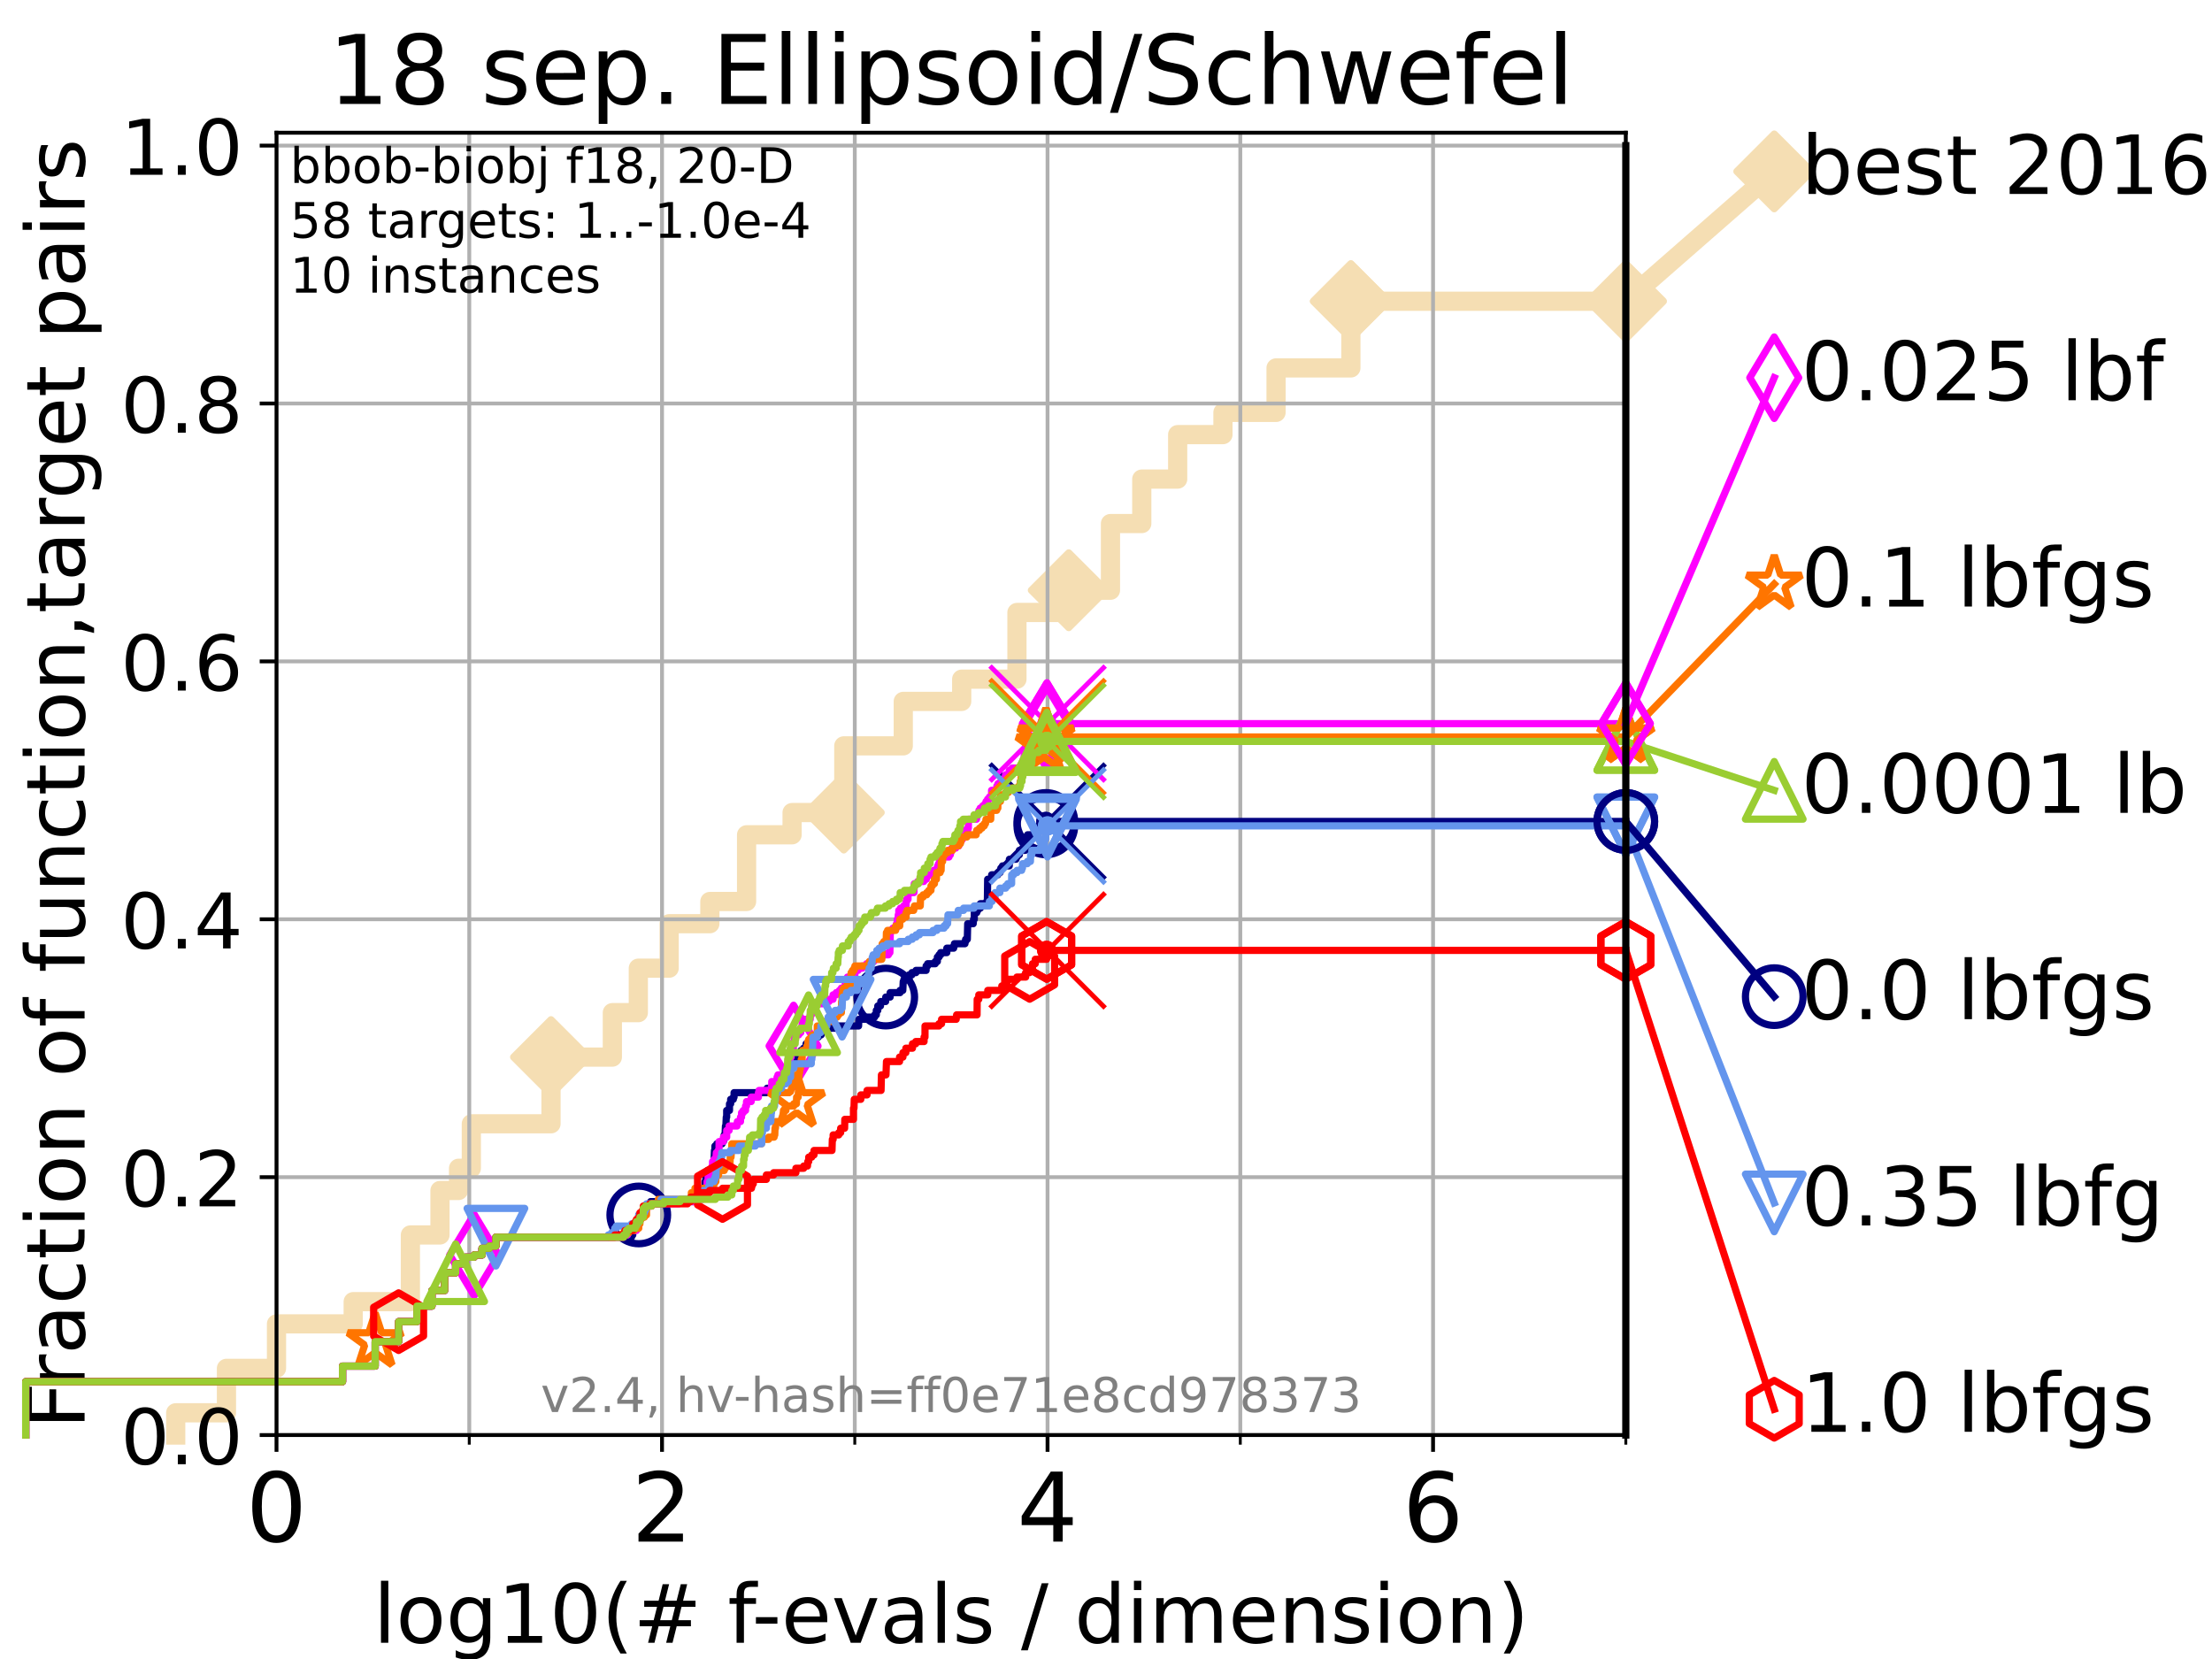 <?xml version="1.0" encoding="utf-8" standalone="no"?>
<!DOCTYPE svg PUBLIC "-//W3C//DTD SVG 1.1//EN"
  "http://www.w3.org/Graphics/SVG/1.1/DTD/svg11.dtd">
<!-- Created with matplotlib (https://matplotlib.org/) -->
<svg height="345.6pt" version="1.1" viewBox="0 0 460.8 345.6" width="460.8pt" xmlns="http://www.w3.org/2000/svg" xmlns:xlink="http://www.w3.org/1999/xlink">
 <defs>
  <style type="text/css">*{stroke-linecap:butt;stroke-linejoin:round;}</style>
 </defs>
 <g id="figure_1">
  <g id="patch_1">
   <path d="M 0 345.6 
L 460.8 345.6 
L 460.8 0 
L 0 0 
z
" style="fill:#ffffff;"/>
  </g>
  <g id="axes_1">
   <g id="patch_2">
    <path d="M 57.6 298.944 
L 338.688 298.944 
L 338.688 27.648 
L 57.6 27.648 
z
" style="fill:#ffffff;"/>
   </g>
   <g id="line2d_1">
    <path d="M 36.604 298.944 
L 36.604 294.313 
L 47.174 294.313 
L 47.174 285.05 
L 57.6 285.05 
L 57.6 275.788 
L 73.579 275.788 
L 73.579 271.157 
L 85.492 271.157 
L 85.492 257.263 
L 91.659 257.263 
L 91.659 248.001 
L 95.526 248.001 
L 95.526 243.37 
L 98.186 243.37 
L 98.186 234.107 
L 114.784 234.107 
L 114.784 220.214 
L 127.564 220.214 
L 127.564 210.951 
L 132.975 210.951 
L 132.975 201.689 
L 139.398 201.689 
L 139.398 192.426 
L 147.878 192.426 
L 147.878 187.795 
L 155.527 187.795 
L 155.527 173.901 
L 165.007 173.901 
L 165.007 169.27 
L 175.778 169.27 
L 175.778 155.377 
L 188.167 155.377 
L 188.167 146.114 
L 200.338 146.114 
L 200.338 141.483 
L 211.848 141.483 
L 211.848 127.589 
L 222.637 127.589 
L 222.637 122.958 
L 231.33 122.958 
L 231.33 109.065 
L 237.853 109.065 
L 237.853 99.802 
L 245.331 99.802 
L 245.331 90.54 
L 254.763 90.54 
L 254.763 85.909 
L 265.826 85.909 
L 265.826 76.646 
L 281.413 76.646 
L 281.413 62.753 
L 338.688 62.753 
" style="fill:none;stroke:#f5deb3;stroke-linecap:square;stroke-width:4;"/>
   </g>
   <g id="line2d_2">
    <defs>
     <path d="M 0 7.778 
L 7.778 0 
L 0 -7.778 
L -7.778 0 
z
" id="mcb6e187389" style="stroke:#f5deb3;stroke-linejoin:miter;stroke-width:1.5;"/>
    </defs>
    <g>
     <use style="fill:#f5deb3;stroke:#f5deb3;stroke-linejoin:miter;stroke-width:1.5;" x="114.784" xlink:href="#mcb6e187389" y="220.214"/>
     <use style="fill:#f5deb3;stroke:#f5deb3;stroke-linejoin:miter;stroke-width:1.5;" x="175.778" xlink:href="#mcb6e187389" y="169.27"/>
     <use style="fill:#f5deb3;stroke:#f5deb3;stroke-linejoin:miter;stroke-width:1.5;" x="222.637" xlink:href="#mcb6e187389" y="122.958"/>
     <use style="fill:#f5deb3;stroke:#f5deb3;stroke-linejoin:miter;stroke-width:1.5;" x="281.413" xlink:href="#mcb6e187389" y="62.753"/>
     <use style="fill:#f5deb3;stroke:#f5deb3;stroke-linejoin:miter;stroke-width:1.5;" x="281.413" xlink:href="#mcb6e187389" y="62.753"/>
     <use style="fill:#f5deb3;stroke:#f5deb3;stroke-linejoin:miter;stroke-width:1.5;" x="338.688" xlink:href="#mcb6e187389" y="62.753"/>
    </g>
   </g>
   <g id="line2d_3">
    <path style="fill:none;stroke:#f5deb3;stroke-linecap:square;stroke-width:4;"/>
    <g/>
   </g>
   <g id="line2d_4">
    <path d="M 338.688 62.753 
L 369.608 35.706 
" style="fill:none;stroke:#f5deb3;stroke-linecap:square;stroke-width:4;"/>
    <g>
     <use style="fill:#f5deb3;stroke:#f5deb3;stroke-linejoin:miter;stroke-width:1.5;" x="338.688" xlink:href="#mcb6e187389" y="62.753"/>
     <use style="fill:#f5deb3;stroke:#f5deb3;stroke-linejoin:miter;stroke-width:1.5;" x="369.608" xlink:href="#mcb6e187389" y="35.706"/>
    </g>
   </g>
   <g id="matplotlib.axis_1">
    <g id="xtick_1">
     <g id="line2d_5">
      <path clip-path="url(#p84b9396d8c)" d="M 57.6 298.944 
L 57.6 27.648 
" style="fill:none;stroke:#b0b0b0;stroke-linecap:square;stroke-width:0.8;"/>
     </g>
     <g id="line2d_6">
      <defs>
       <path d="M 0 0 
L 0 3.5 
" id="m072c2de38c" style="stroke:#000000;stroke-width:0.8;"/>
      </defs>
      <g>
       <use style="stroke:#000000;stroke-width:0.8;" x="57.6" xlink:href="#m072c2de38c" y="298.944"/>
      </g>
     </g>
     <g id="text_1">
      <!-- 0 -->
      <g transform="translate(51.237 321.141)scale(0.2 -0.2)">
       <defs>
        <path d="M 31.781 66.406 
Q 24.172 66.406 20.328 58.906 
Q 16.5 51.422 16.5 36.375 
Q 16.5 21.391 20.328 13.891 
Q 24.172 6.391 31.781 6.391 
Q 39.453 6.391 43.281 13.891 
Q 47.125 21.391 47.125 36.375 
Q 47.125 51.422 43.281 58.906 
Q 39.453 66.406 31.781 66.406 
z
M 31.781 74.219 
Q 44.047 74.219 50.516 64.516 
Q 56.984 54.828 56.984 36.375 
Q 56.984 17.969 50.516 8.266 
Q 44.047 -1.422 31.781 -1.422 
Q 19.531 -1.422 13.062 8.266 
Q 6.594 17.969 6.594 36.375 
Q 6.594 54.828 13.062 64.516 
Q 19.531 74.219 31.781 74.219 
z
" id="DejaVuSans-48"/>
       </defs>
       <use xlink:href="#DejaVuSans-48"/>
      </g>
     </g>
    </g>
    <g id="xtick_2">
     <g id="line2d_7">
      <path clip-path="url(#p84b9396d8c)" d="M 137.911 298.944 
L 137.911 27.648 
" style="fill:none;stroke:#b0b0b0;stroke-linecap:square;stroke-width:0.8;"/>
     </g>
     <g id="line2d_8">
      <g>
       <use style="stroke:#000000;stroke-width:0.8;" x="137.911" xlink:href="#m072c2de38c" y="298.944"/>
      </g>
     </g>
     <g id="text_2">
      <!-- 2 -->
      <g transform="translate(131.548 321.141)scale(0.2 -0.2)">
       <defs>
        <path d="M 19.188 8.297 
L 53.609 8.297 
L 53.609 0 
L 7.328 0 
L 7.328 8.297 
Q 12.938 14.109 22.625 23.891 
Q 32.328 33.688 34.812 36.531 
Q 39.547 41.844 41.422 45.531 
Q 43.312 49.219 43.312 52.781 
Q 43.312 58.594 39.234 62.25 
Q 35.156 65.922 28.609 65.922 
Q 23.969 65.922 18.812 64.312 
Q 13.672 62.703 7.812 59.422 
L 7.812 69.391 
Q 13.766 71.781 18.938 73 
Q 24.125 74.219 28.422 74.219 
Q 39.75 74.219 46.484 68.547 
Q 53.219 62.891 53.219 53.422 
Q 53.219 48.922 51.531 44.891 
Q 49.859 40.875 45.406 35.406 
Q 44.188 33.984 37.641 27.219 
Q 31.109 20.453 19.188 8.297 
z
" id="DejaVuSans-50"/>
       </defs>
       <use xlink:href="#DejaVuSans-50"/>
      </g>
     </g>
    </g>
    <g id="xtick_3">
     <g id="line2d_9">
      <path clip-path="url(#p84b9396d8c)" d="M 218.222 298.944 
L 218.222 27.648 
" style="fill:none;stroke:#b0b0b0;stroke-linecap:square;stroke-width:0.8;"/>
     </g>
     <g id="line2d_10">
      <g>
       <use style="stroke:#000000;stroke-width:0.8;" x="218.222" xlink:href="#m072c2de38c" y="298.944"/>
      </g>
     </g>
     <g id="text_3">
      <!-- 4 -->
      <g transform="translate(211.859 321.141)scale(0.2 -0.2)">
       <defs>
        <path d="M 37.797 64.312 
L 12.891 25.391 
L 37.797 25.391 
z
M 35.203 72.906 
L 47.609 72.906 
L 47.609 25.391 
L 58.016 25.391 
L 58.016 17.188 
L 47.609 17.188 
L 47.609 0 
L 37.797 0 
L 37.797 17.188 
L 4.891 17.188 
L 4.891 26.703 
z
" id="DejaVuSans-52"/>
       </defs>
       <use xlink:href="#DejaVuSans-52"/>
      </g>
     </g>
    </g>
    <g id="xtick_4">
     <g id="line2d_11">
      <path clip-path="url(#p84b9396d8c)" d="M 298.533 298.944 
L 298.533 27.648 
" style="fill:none;stroke:#b0b0b0;stroke-linecap:square;stroke-width:0.8;"/>
     </g>
     <g id="line2d_12">
      <g>
       <use style="stroke:#000000;stroke-width:0.8;" x="298.533" xlink:href="#m072c2de38c" y="298.944"/>
      </g>
     </g>
     <g id="text_4">
      <!-- 6 -->
      <g transform="translate(292.17 321.141)scale(0.2 -0.2)">
       <defs>
        <path d="M 33.016 40.375 
Q 26.375 40.375 22.484 35.828 
Q 18.609 31.297 18.609 23.391 
Q 18.609 15.531 22.484 10.953 
Q 26.375 6.391 33.016 6.391 
Q 39.656 6.391 43.531 10.953 
Q 47.406 15.531 47.406 23.391 
Q 47.406 31.297 43.531 35.828 
Q 39.656 40.375 33.016 40.375 
z
M 52.594 71.297 
L 52.594 62.312 
Q 48.875 64.062 45.094 64.984 
Q 41.312 65.922 37.594 65.922 
Q 27.828 65.922 22.672 59.328 
Q 17.531 52.734 16.797 39.406 
Q 19.672 43.656 24.016 45.922 
Q 28.375 48.188 33.594 48.188 
Q 44.578 48.188 50.953 41.516 
Q 57.328 34.859 57.328 23.391 
Q 57.328 12.156 50.688 5.359 
Q 44.047 -1.422 33.016 -1.422 
Q 20.359 -1.422 13.672 8.266 
Q 6.984 17.969 6.984 36.375 
Q 6.984 53.656 15.188 63.938 
Q 23.391 74.219 37.203 74.219 
Q 40.922 74.219 44.703 73.484 
Q 48.484 72.75 52.594 71.297 
z
" id="DejaVuSans-54"/>
       </defs>
       <use xlink:href="#DejaVuSans-54"/>
      </g>
     </g>
    </g>
    <g id="xtick_5">
     <g id="line2d_13">
      <path clip-path="url(#p84b9396d8c)" d="M 97.755 298.944 
L 97.755 27.648 
" style="fill:none;stroke:#b0b0b0;stroke-linecap:square;stroke-width:0.8;"/>
     </g>
     <g id="line2d_14">
      <defs>
       <path d="M 0 0 
L 0 2 
" id="m1abb86ece4" style="stroke:#000000;stroke-width:0.6;"/>
      </defs>
      <g>
       <use style="stroke:#000000;stroke-width:0.6;" x="97.755" xlink:href="#m1abb86ece4" y="298.944"/>
      </g>
     </g>
    </g>
    <g id="xtick_6">
     <g id="line2d_15">
      <path clip-path="url(#p84b9396d8c)" d="M 178.066 298.944 
L 178.066 27.648 
" style="fill:none;stroke:#b0b0b0;stroke-linecap:square;stroke-width:0.8;"/>
     </g>
     <g id="line2d_16">
      <g>
       <use style="stroke:#000000;stroke-width:0.6;" x="178.066" xlink:href="#m1abb86ece4" y="298.944"/>
      </g>
     </g>
    </g>
    <g id="xtick_7">
     <g id="line2d_17">
      <path clip-path="url(#p84b9396d8c)" d="M 258.377 298.944 
L 258.377 27.648 
" style="fill:none;stroke:#b0b0b0;stroke-linecap:square;stroke-width:0.8;"/>
     </g>
     <g id="line2d_18">
      <g>
       <use style="stroke:#000000;stroke-width:0.6;" x="258.377" xlink:href="#m1abb86ece4" y="298.944"/>
      </g>
     </g>
    </g>
    <g id="xtick_8">
     <g id="line2d_19">
      <path clip-path="url(#p84b9396d8c)" d="M 338.688 298.944 
L 338.688 27.648 
" style="fill:none;stroke:#b0b0b0;stroke-linecap:square;stroke-width:0.8;"/>
     </g>
     <g id="line2d_20">
      <g>
       <use style="stroke:#000000;stroke-width:0.6;" x="338.688" xlink:href="#m1abb86ece4" y="298.944"/>
      </g>
     </g>
    </g>
    <g id="text_5">
     <!-- log10(# f-evals / dimension) -->
     <g transform="translate(77.764 342.218)scale(0.17 -0.17)">
      <defs>
       <path d="M 9.422 75.984 
L 18.406 75.984 
L 18.406 0 
L 9.422 0 
z
" id="DejaVuSans-108"/>
       <path d="M 30.609 48.391 
Q 23.391 48.391 19.188 42.75 
Q 14.984 37.109 14.984 27.297 
Q 14.984 17.484 19.156 11.844 
Q 23.344 6.203 30.609 6.203 
Q 37.797 6.203 41.984 11.859 
Q 46.188 17.531 46.188 27.297 
Q 46.188 37.016 41.984 42.703 
Q 37.797 48.391 30.609 48.391 
z
M 30.609 56 
Q 42.328 56 49.016 48.375 
Q 55.719 40.766 55.719 27.297 
Q 55.719 13.875 49.016 6.219 
Q 42.328 -1.422 30.609 -1.422 
Q 18.844 -1.422 12.172 6.219 
Q 5.516 13.875 5.516 27.297 
Q 5.516 40.766 12.172 48.375 
Q 18.844 56 30.609 56 
z
" id="DejaVuSans-111"/>
       <path d="M 45.406 27.984 
Q 45.406 37.75 41.375 43.109 
Q 37.359 48.484 30.078 48.484 
Q 22.859 48.484 18.828 43.109 
Q 14.797 37.75 14.797 27.984 
Q 14.797 18.266 18.828 12.891 
Q 22.859 7.516 30.078 7.516 
Q 37.359 7.516 41.375 12.891 
Q 45.406 18.266 45.406 27.984 
z
M 54.391 6.781 
Q 54.391 -7.172 48.188 -13.984 
Q 42 -20.797 29.203 -20.797 
Q 24.469 -20.797 20.266 -20.094 
Q 16.062 -19.391 12.109 -17.922 
L 12.109 -9.188 
Q 16.062 -11.328 19.922 -12.344 
Q 23.781 -13.375 27.781 -13.375 
Q 36.625 -13.375 41.016 -8.766 
Q 45.406 -4.156 45.406 5.172 
L 45.406 9.625 
Q 42.625 4.781 38.281 2.391 
Q 33.938 0 27.875 0 
Q 17.828 0 11.672 7.656 
Q 5.516 15.328 5.516 27.984 
Q 5.516 40.672 11.672 48.328 
Q 17.828 56 27.875 56 
Q 33.938 56 38.281 53.609 
Q 42.625 51.219 45.406 46.391 
L 45.406 54.688 
L 54.391 54.688 
z
" id="DejaVuSans-103"/>
       <path d="M 12.406 8.297 
L 28.516 8.297 
L 28.516 63.922 
L 10.984 60.406 
L 10.984 69.391 
L 28.422 72.906 
L 38.281 72.906 
L 38.281 8.297 
L 54.391 8.297 
L 54.391 0 
L 12.406 0 
z
" id="DejaVuSans-49"/>
       <path d="M 31 75.875 
Q 24.469 64.656 21.281 53.656 
Q 18.109 42.672 18.109 31.391 
Q 18.109 20.125 21.312 9.062 
Q 24.516 -2 31 -13.188 
L 23.188 -13.188 
Q 15.875 -1.703 12.234 9.375 
Q 8.594 20.453 8.594 31.391 
Q 8.594 42.281 12.203 53.312 
Q 15.828 64.359 23.188 75.875 
z
" id="DejaVuSans-40"/>
       <path d="M 51.125 44 
L 36.922 44 
L 32.812 27.688 
L 47.125 27.688 
z
M 43.797 71.781 
L 38.719 51.516 
L 52.984 51.516 
L 58.109 71.781 
L 65.922 71.781 
L 60.891 51.516 
L 76.125 51.516 
L 76.125 44 
L 58.984 44 
L 54.984 27.688 
L 70.516 27.688 
L 70.516 20.219 
L 53.078 20.219 
L 48 0 
L 40.188 0 
L 45.219 20.219 
L 30.906 20.219 
L 25.875 0 
L 18.016 0 
L 23.094 20.219 
L 7.719 20.219 
L 7.719 27.688 
L 24.906 27.688 
L 29 44 
L 13.281 44 
L 13.281 51.516 
L 30.906 51.516 
L 35.891 71.781 
z
" id="DejaVuSans-35"/>
       <path id="DejaVuSans-32"/>
       <path d="M 37.109 75.984 
L 37.109 68.5 
L 28.516 68.5 
Q 23.688 68.5 21.797 66.547 
Q 19.922 64.594 19.922 59.516 
L 19.922 54.688 
L 34.719 54.688 
L 34.719 47.703 
L 19.922 47.703 
L 19.922 0 
L 10.891 0 
L 10.891 47.703 
L 2.297 47.703 
L 2.297 54.688 
L 10.891 54.688 
L 10.891 58.5 
Q 10.891 67.625 15.141 71.797 
Q 19.391 75.984 28.609 75.984 
z
" id="DejaVuSans-102"/>
       <path d="M 4.891 31.391 
L 31.203 31.391 
L 31.203 23.391 
L 4.891 23.391 
z
" id="DejaVuSans-45"/>
       <path d="M 56.203 29.594 
L 56.203 25.203 
L 14.891 25.203 
Q 15.484 15.922 20.484 11.062 
Q 25.484 6.203 34.422 6.203 
Q 39.594 6.203 44.453 7.469 
Q 49.312 8.734 54.109 11.281 
L 54.109 2.781 
Q 49.266 0.734 44.188 -0.344 
Q 39.109 -1.422 33.891 -1.422 
Q 20.797 -1.422 13.156 6.188 
Q 5.516 13.812 5.516 26.812 
Q 5.516 40.234 12.766 48.109 
Q 20.016 56 32.328 56 
Q 43.359 56 49.781 48.891 
Q 56.203 41.797 56.203 29.594 
z
M 47.219 32.234 
Q 47.125 39.594 43.094 43.984 
Q 39.062 48.391 32.422 48.391 
Q 24.906 48.391 20.391 44.141 
Q 15.875 39.891 15.188 32.172 
z
" id="DejaVuSans-101"/>
       <path d="M 2.984 54.688 
L 12.5 54.688 
L 29.594 8.797 
L 46.688 54.688 
L 56.203 54.688 
L 35.688 0 
L 23.484 0 
z
" id="DejaVuSans-118"/>
       <path d="M 34.281 27.484 
Q 23.391 27.484 19.188 25 
Q 14.984 22.516 14.984 16.5 
Q 14.984 11.719 18.141 8.906 
Q 21.297 6.109 26.703 6.109 
Q 34.188 6.109 38.703 11.406 
Q 43.219 16.703 43.219 25.484 
L 43.219 27.484 
z
M 52.203 31.203 
L 52.203 0 
L 43.219 0 
L 43.219 8.297 
Q 40.141 3.328 35.547 0.953 
Q 30.953 -1.422 24.312 -1.422 
Q 15.922 -1.422 10.953 3.297 
Q 6 8.016 6 15.922 
Q 6 25.141 12.172 29.828 
Q 18.359 34.516 30.609 34.516 
L 43.219 34.516 
L 43.219 35.406 
Q 43.219 41.609 39.141 45 
Q 35.062 48.391 27.688 48.391 
Q 23 48.391 18.547 47.266 
Q 14.109 46.141 10.016 43.891 
L 10.016 52.203 
Q 14.938 54.109 19.578 55.047 
Q 24.219 56 28.609 56 
Q 40.484 56 46.344 49.844 
Q 52.203 43.703 52.203 31.203 
z
" id="DejaVuSans-97"/>
       <path d="M 44.281 53.078 
L 44.281 44.578 
Q 40.484 46.531 36.375 47.5 
Q 32.281 48.484 27.875 48.484 
Q 21.188 48.484 17.844 46.438 
Q 14.5 44.391 14.5 40.281 
Q 14.5 37.156 16.891 35.375 
Q 19.281 33.594 26.516 31.984 
L 29.594 31.297 
Q 39.156 29.25 43.188 25.516 
Q 47.219 21.781 47.219 15.094 
Q 47.219 7.469 41.188 3.016 
Q 35.156 -1.422 24.609 -1.422 
Q 20.219 -1.422 15.453 -0.562 
Q 10.688 0.297 5.422 2 
L 5.422 11.281 
Q 10.406 8.688 15.234 7.391 
Q 20.062 6.109 24.812 6.109 
Q 31.156 6.109 34.562 8.281 
Q 37.984 10.453 37.984 14.406 
Q 37.984 18.062 35.516 20.016 
Q 33.062 21.969 24.703 23.781 
L 21.578 24.516 
Q 13.234 26.266 9.516 29.906 
Q 5.812 33.547 5.812 39.891 
Q 5.812 47.609 11.281 51.797 
Q 16.75 56 26.812 56 
Q 31.781 56 36.172 55.266 
Q 40.578 54.547 44.281 53.078 
z
" id="DejaVuSans-115"/>
       <path d="M 25.391 72.906 
L 33.688 72.906 
L 8.297 -9.281 
L 0 -9.281 
z
" id="DejaVuSans-47"/>
       <path d="M 45.406 46.391 
L 45.406 75.984 
L 54.391 75.984 
L 54.391 0 
L 45.406 0 
L 45.406 8.203 
Q 42.578 3.328 38.25 0.953 
Q 33.938 -1.422 27.875 -1.422 
Q 17.969 -1.422 11.734 6.484 
Q 5.516 14.406 5.516 27.297 
Q 5.516 40.188 11.734 48.094 
Q 17.969 56 27.875 56 
Q 33.938 56 38.25 53.625 
Q 42.578 51.266 45.406 46.391 
z
M 14.797 27.297 
Q 14.797 17.391 18.875 11.75 
Q 22.953 6.109 30.078 6.109 
Q 37.203 6.109 41.297 11.75 
Q 45.406 17.391 45.406 27.297 
Q 45.406 37.203 41.297 42.844 
Q 37.203 48.484 30.078 48.484 
Q 22.953 48.484 18.875 42.844 
Q 14.797 37.203 14.797 27.297 
z
" id="DejaVuSans-100"/>
       <path d="M 9.422 54.688 
L 18.406 54.688 
L 18.406 0 
L 9.422 0 
z
M 9.422 75.984 
L 18.406 75.984 
L 18.406 64.594 
L 9.422 64.594 
z
" id="DejaVuSans-105"/>
       <path d="M 52 44.188 
Q 55.375 50.25 60.062 53.125 
Q 64.75 56 71.094 56 
Q 79.641 56 84.281 50.016 
Q 88.922 44.047 88.922 33.016 
L 88.922 0 
L 79.891 0 
L 79.891 32.719 
Q 79.891 40.578 77.094 44.375 
Q 74.312 48.188 68.609 48.188 
Q 61.625 48.188 57.562 43.547 
Q 53.516 38.922 53.516 30.906 
L 53.516 0 
L 44.484 0 
L 44.484 32.719 
Q 44.484 40.625 41.703 44.406 
Q 38.922 48.188 33.109 48.188 
Q 26.219 48.188 22.156 43.531 
Q 18.109 38.875 18.109 30.906 
L 18.109 0 
L 9.078 0 
L 9.078 54.688 
L 18.109 54.688 
L 18.109 46.188 
Q 21.188 51.219 25.484 53.609 
Q 29.781 56 35.688 56 
Q 41.656 56 45.828 52.969 
Q 50 49.953 52 44.188 
z
" id="DejaVuSans-109"/>
       <path d="M 54.891 33.016 
L 54.891 0 
L 45.906 0 
L 45.906 32.719 
Q 45.906 40.484 42.875 44.328 
Q 39.844 48.188 33.797 48.188 
Q 26.516 48.188 22.312 43.547 
Q 18.109 38.922 18.109 30.906 
L 18.109 0 
L 9.078 0 
L 9.078 54.688 
L 18.109 54.688 
L 18.109 46.188 
Q 21.344 51.125 25.703 53.562 
Q 30.078 56 35.797 56 
Q 45.219 56 50.047 50.172 
Q 54.891 44.344 54.891 33.016 
z
" id="DejaVuSans-110"/>
       <path d="M 8.016 75.875 
L 15.828 75.875 
Q 23.141 64.359 26.781 53.312 
Q 30.422 42.281 30.422 31.391 
Q 30.422 20.453 26.781 9.375 
Q 23.141 -1.703 15.828 -13.188 
L 8.016 -13.188 
Q 14.5 -2 17.703 9.062 
Q 20.906 20.125 20.906 31.391 
Q 20.906 42.672 17.703 53.656 
Q 14.5 64.656 8.016 75.875 
z
" id="DejaVuSans-41"/>
      </defs>
      <use xlink:href="#DejaVuSans-108"/>
      <use x="27.783" xlink:href="#DejaVuSans-111"/>
      <use x="88.965" xlink:href="#DejaVuSans-103"/>
      <use x="152.441" xlink:href="#DejaVuSans-49"/>
      <use x="216.064" xlink:href="#DejaVuSans-48"/>
      <use x="279.688" xlink:href="#DejaVuSans-40"/>
      <use x="318.701" xlink:href="#DejaVuSans-35"/>
      <use x="402.49" xlink:href="#DejaVuSans-32"/>
      <use x="434.277" xlink:href="#DejaVuSans-102"/>
      <use x="463.982" xlink:href="#DejaVuSans-45"/>
      <use x="500.066" xlink:href="#DejaVuSans-101"/>
      <use x="561.59" xlink:href="#DejaVuSans-118"/>
      <use x="620.77" xlink:href="#DejaVuSans-97"/>
      <use x="682.049" xlink:href="#DejaVuSans-108"/>
      <use x="709.832" xlink:href="#DejaVuSans-115"/>
      <use x="761.932" xlink:href="#DejaVuSans-32"/>
      <use x="793.719" xlink:href="#DejaVuSans-47"/>
      <use x="827.41" xlink:href="#DejaVuSans-32"/>
      <use x="859.197" xlink:href="#DejaVuSans-100"/>
      <use x="922.674" xlink:href="#DejaVuSans-105"/>
      <use x="950.457" xlink:href="#DejaVuSans-109"/>
      <use x="1047.869" xlink:href="#DejaVuSans-101"/>
      <use x="1109.393" xlink:href="#DejaVuSans-110"/>
      <use x="1172.771" xlink:href="#DejaVuSans-115"/>
      <use x="1224.871" xlink:href="#DejaVuSans-105"/>
      <use x="1252.654" xlink:href="#DejaVuSans-111"/>
      <use x="1313.836" xlink:href="#DejaVuSans-110"/>
      <use x="1377.215" xlink:href="#DejaVuSans-41"/>
     </g>
    </g>
   </g>
   <g id="matplotlib.axis_2">
    <g id="ytick_1">
     <g id="line2d_21">
      <path clip-path="url(#p84b9396d8c)" d="M 57.6 298.944 
L 338.688 298.944 
" style="fill:none;stroke:#b0b0b0;stroke-linecap:square;stroke-width:0.8;"/>
     </g>
     <g id="line2d_22">
      <defs>
       <path d="M 0 0 
L -3.5 0 
" id="m29e4bd201d" style="stroke:#000000;stroke-width:0.8;"/>
      </defs>
      <g>
       <use style="stroke:#000000;stroke-width:0.8;" x="57.6" xlink:href="#m29e4bd201d" y="298.944"/>
      </g>
     </g>
     <g id="text_6">
      <!-- 0.0 -->
      <g transform="translate(25.155 305.023)scale(0.16 -0.16)">
       <defs>
        <path d="M 10.688 12.406 
L 21 12.406 
L 21 0 
L 10.688 0 
z
" id="DejaVuSans-46"/>
       </defs>
       <use xlink:href="#DejaVuSans-48"/>
       <use x="63.623" xlink:href="#DejaVuSans-46"/>
       <use x="95.41" xlink:href="#DejaVuSans-48"/>
      </g>
     </g>
    </g>
    <g id="ytick_2">
     <g id="line2d_23">
      <path clip-path="url(#p84b9396d8c)" d="M 57.6 245.222 
L 338.688 245.222 
" style="fill:none;stroke:#b0b0b0;stroke-linecap:square;stroke-width:0.8;"/>
     </g>
     <g id="line2d_24">
      <g>
       <use style="stroke:#000000;stroke-width:0.8;" x="57.6" xlink:href="#m29e4bd201d" y="245.222"/>
      </g>
     </g>
     <g id="text_7">
      <!-- 0.2 -->
      <g transform="translate(25.155 251.301)scale(0.16 -0.16)">
       <use xlink:href="#DejaVuSans-48"/>
       <use x="63.623" xlink:href="#DejaVuSans-46"/>
       <use x="95.41" xlink:href="#DejaVuSans-50"/>
      </g>
     </g>
    </g>
    <g id="ytick_3">
     <g id="line2d_25">
      <path clip-path="url(#p84b9396d8c)" d="M 57.6 191.5 
L 338.688 191.5 
" style="fill:none;stroke:#b0b0b0;stroke-linecap:square;stroke-width:0.8;"/>
     </g>
     <g id="line2d_26">
      <g>
       <use style="stroke:#000000;stroke-width:0.8;" x="57.6" xlink:href="#m29e4bd201d" y="191.5"/>
      </g>
     </g>
     <g id="text_8">
      <!-- 0.4 -->
      <g transform="translate(25.155 197.579)scale(0.16 -0.16)">
       <use xlink:href="#DejaVuSans-48"/>
       <use x="63.623" xlink:href="#DejaVuSans-46"/>
       <use x="95.41" xlink:href="#DejaVuSans-52"/>
      </g>
     </g>
    </g>
    <g id="ytick_4">
     <g id="line2d_27">
      <path clip-path="url(#p84b9396d8c)" d="M 57.6 137.778 
L 338.688 137.778 
" style="fill:none;stroke:#b0b0b0;stroke-linecap:square;stroke-width:0.8;"/>
     </g>
     <g id="line2d_28">
      <g>
       <use style="stroke:#000000;stroke-width:0.8;" x="57.6" xlink:href="#m29e4bd201d" y="137.778"/>
      </g>
     </g>
     <g id="text_9">
      <!-- 0.6 -->
      <g transform="translate(25.155 143.857)scale(0.16 -0.16)">
       <use xlink:href="#DejaVuSans-48"/>
       <use x="63.623" xlink:href="#DejaVuSans-46"/>
       <use x="95.41" xlink:href="#DejaVuSans-54"/>
      </g>
     </g>
    </g>
    <g id="ytick_5">
     <g id="line2d_29">
      <path clip-path="url(#p84b9396d8c)" d="M 57.6 84.056 
L 338.688 84.056 
" style="fill:none;stroke:#b0b0b0;stroke-linecap:square;stroke-width:0.8;"/>
     </g>
     <g id="line2d_30">
      <g>
       <use style="stroke:#000000;stroke-width:0.8;" x="57.6" xlink:href="#m29e4bd201d" y="84.056"/>
      </g>
     </g>
     <g id="text_10">
      <!-- 0.8 -->
      <g transform="translate(25.155 90.135)scale(0.16 -0.16)">
       <defs>
        <path d="M 31.781 34.625 
Q 24.75 34.625 20.719 30.859 
Q 16.703 27.094 16.703 20.516 
Q 16.703 13.922 20.719 10.156 
Q 24.75 6.391 31.781 6.391 
Q 38.812 6.391 42.859 10.172 
Q 46.922 13.969 46.922 20.516 
Q 46.922 27.094 42.891 30.859 
Q 38.875 34.625 31.781 34.625 
z
M 21.922 38.812 
Q 15.578 40.375 12.031 44.719 
Q 8.5 49.078 8.5 55.328 
Q 8.5 64.062 14.719 69.141 
Q 20.953 74.219 31.781 74.219 
Q 42.672 74.219 48.875 69.141 
Q 55.078 64.062 55.078 55.328 
Q 55.078 49.078 51.531 44.719 
Q 48 40.375 41.703 38.812 
Q 48.828 37.156 52.797 32.312 
Q 56.781 27.484 56.781 20.516 
Q 56.781 9.906 50.312 4.234 
Q 43.844 -1.422 31.781 -1.422 
Q 19.734 -1.422 13.25 4.234 
Q 6.781 9.906 6.781 20.516 
Q 6.781 27.484 10.781 32.312 
Q 14.797 37.156 21.922 38.812 
z
M 18.312 54.391 
Q 18.312 48.734 21.844 45.562 
Q 25.391 42.391 31.781 42.391 
Q 38.141 42.391 41.719 45.562 
Q 45.312 48.734 45.312 54.391 
Q 45.312 60.062 41.719 63.234 
Q 38.141 66.406 31.781 66.406 
Q 25.391 66.406 21.844 63.234 
Q 18.312 60.062 18.312 54.391 
z
" id="DejaVuSans-56"/>
       </defs>
       <use xlink:href="#DejaVuSans-48"/>
       <use x="63.623" xlink:href="#DejaVuSans-46"/>
       <use x="95.41" xlink:href="#DejaVuSans-56"/>
      </g>
     </g>
    </g>
    <g id="ytick_6">
     <g id="line2d_31">
      <path clip-path="url(#p84b9396d8c)" d="M 57.6 30.334 
L 338.688 30.334 
" style="fill:none;stroke:#b0b0b0;stroke-linecap:square;stroke-width:0.8;"/>
     </g>
     <g id="line2d_32">
      <g>
       <use style="stroke:#000000;stroke-width:0.8;" x="57.6" xlink:href="#m29e4bd201d" y="30.334"/>
      </g>
     </g>
     <g id="text_11">
      <!-- 1.0 -->
      <g transform="translate(25.155 36.413)scale(0.16 -0.16)">
       <use xlink:href="#DejaVuSans-49"/>
       <use x="63.623" xlink:href="#DejaVuSans-46"/>
       <use x="95.41" xlink:href="#DejaVuSans-48"/>
      </g>
     </g>
    </g>
    <g id="text_12">
     <!-- Fraction of function,target pairs -->
     <g transform="translate(17.62 297.681)rotate(-90)scale(0.17 -0.17)">
      <defs>
       <path d="M 9.812 72.906 
L 51.703 72.906 
L 51.703 64.594 
L 19.672 64.594 
L 19.672 43.109 
L 48.578 43.109 
L 48.578 34.812 
L 19.672 34.812 
L 19.672 0 
L 9.812 0 
z
" id="DejaVuSans-70"/>
       <path d="M 41.109 46.297 
Q 39.594 47.172 37.812 47.578 
Q 36.031 48 33.891 48 
Q 26.266 48 22.188 43.047 
Q 18.109 38.094 18.109 28.812 
L 18.109 0 
L 9.078 0 
L 9.078 54.688 
L 18.109 54.688 
L 18.109 46.188 
Q 20.953 51.172 25.484 53.578 
Q 30.031 56 36.531 56 
Q 37.453 56 38.578 55.875 
Q 39.703 55.766 41.062 55.516 
z
" id="DejaVuSans-114"/>
       <path d="M 48.781 52.594 
L 48.781 44.188 
Q 44.969 46.297 41.141 47.344 
Q 37.312 48.391 33.406 48.391 
Q 24.656 48.391 19.812 42.844 
Q 14.984 37.312 14.984 27.297 
Q 14.984 17.281 19.812 11.734 
Q 24.656 6.203 33.406 6.203 
Q 37.312 6.203 41.141 7.25 
Q 44.969 8.297 48.781 10.406 
L 48.781 2.094 
Q 45.016 0.344 40.984 -0.531 
Q 36.969 -1.422 32.422 -1.422 
Q 20.062 -1.422 12.781 6.344 
Q 5.516 14.109 5.516 27.297 
Q 5.516 40.672 12.859 48.328 
Q 20.219 56 33.016 56 
Q 37.156 56 41.109 55.141 
Q 45.062 54.297 48.781 52.594 
z
" id="DejaVuSans-99"/>
       <path d="M 18.312 70.219 
L 18.312 54.688 
L 36.812 54.688 
L 36.812 47.703 
L 18.312 47.703 
L 18.312 18.016 
Q 18.312 11.328 20.141 9.422 
Q 21.969 7.516 27.594 7.516 
L 36.812 7.516 
L 36.812 0 
L 27.594 0 
Q 17.188 0 13.234 3.875 
Q 9.281 7.766 9.281 18.016 
L 9.281 47.703 
L 2.688 47.703 
L 2.688 54.688 
L 9.281 54.688 
L 9.281 70.219 
z
" id="DejaVuSans-116"/>
       <path d="M 8.5 21.578 
L 8.5 54.688 
L 17.484 54.688 
L 17.484 21.922 
Q 17.484 14.156 20.5 10.266 
Q 23.531 6.391 29.594 6.391 
Q 36.859 6.391 41.078 11.031 
Q 45.312 15.672 45.312 23.688 
L 45.312 54.688 
L 54.297 54.688 
L 54.297 0 
L 45.312 0 
L 45.312 8.406 
Q 42.047 3.422 37.719 1 
Q 33.406 -1.422 27.688 -1.422 
Q 18.266 -1.422 13.375 4.438 
Q 8.5 10.297 8.5 21.578 
z
M 31.109 56 
z
" id="DejaVuSans-117"/>
       <path d="M 11.719 12.406 
L 22.016 12.406 
L 22.016 4 
L 14.016 -11.625 
L 7.719 -11.625 
L 11.719 4 
z
" id="DejaVuSans-44"/>
       <path d="M 18.109 8.203 
L 18.109 -20.797 
L 9.078 -20.797 
L 9.078 54.688 
L 18.109 54.688 
L 18.109 46.391 
Q 20.953 51.266 25.266 53.625 
Q 29.594 56 35.594 56 
Q 45.562 56 51.781 48.094 
Q 58.016 40.188 58.016 27.297 
Q 58.016 14.406 51.781 6.484 
Q 45.562 -1.422 35.594 -1.422 
Q 29.594 -1.422 25.266 0.953 
Q 20.953 3.328 18.109 8.203 
z
M 48.688 27.297 
Q 48.688 37.203 44.609 42.844 
Q 40.531 48.484 33.406 48.484 
Q 26.266 48.484 22.188 42.844 
Q 18.109 37.203 18.109 27.297 
Q 18.109 17.391 22.188 11.75 
Q 26.266 6.109 33.406 6.109 
Q 40.531 6.109 44.609 11.75 
Q 48.688 17.391 48.688 27.297 
z
" id="DejaVuSans-112"/>
      </defs>
      <use xlink:href="#DejaVuSans-70"/>
      <use x="50.27" xlink:href="#DejaVuSans-114"/>
      <use x="91.383" xlink:href="#DejaVuSans-97"/>
      <use x="152.662" xlink:href="#DejaVuSans-99"/>
      <use x="207.643" xlink:href="#DejaVuSans-116"/>
      <use x="246.852" xlink:href="#DejaVuSans-105"/>
      <use x="274.635" xlink:href="#DejaVuSans-111"/>
      <use x="335.816" xlink:href="#DejaVuSans-110"/>
      <use x="399.195" xlink:href="#DejaVuSans-32"/>
      <use x="430.982" xlink:href="#DejaVuSans-111"/>
      <use x="492.164" xlink:href="#DejaVuSans-102"/>
      <use x="527.369" xlink:href="#DejaVuSans-32"/>
      <use x="559.156" xlink:href="#DejaVuSans-102"/>
      <use x="594.361" xlink:href="#DejaVuSans-117"/>
      <use x="657.74" xlink:href="#DejaVuSans-110"/>
      <use x="721.119" xlink:href="#DejaVuSans-99"/>
      <use x="776.1" xlink:href="#DejaVuSans-116"/>
      <use x="815.309" xlink:href="#DejaVuSans-105"/>
      <use x="843.092" xlink:href="#DejaVuSans-111"/>
      <use x="904.273" xlink:href="#DejaVuSans-110"/>
      <use x="967.652" xlink:href="#DejaVuSans-44"/>
      <use x="999.439" xlink:href="#DejaVuSans-116"/>
      <use x="1038.648" xlink:href="#DejaVuSans-97"/>
      <use x="1099.928" xlink:href="#DejaVuSans-114"/>
      <use x="1139.291" xlink:href="#DejaVuSans-103"/>
      <use x="1202.768" xlink:href="#DejaVuSans-101"/>
      <use x="1264.291" xlink:href="#DejaVuSans-116"/>
      <use x="1303.5" xlink:href="#DejaVuSans-32"/>
      <use x="1335.287" xlink:href="#DejaVuSans-112"/>
      <use x="1398.764" xlink:href="#DejaVuSans-97"/>
      <use x="1460.043" xlink:href="#DejaVuSans-105"/>
      <use x="1487.826" xlink:href="#DejaVuSans-114"/>
      <use x="1528.939" xlink:href="#DejaVuSans-115"/>
     </g>
    </g>
   </g>
   <g id="line2d_33">
    <defs>
     <path d="M 0 1.5 
C 0.398 1.5 0.779 1.342 1.061 1.061 
C 1.342 0.779 1.5 0.398 1.5 0 
C 1.5 -0.398 1.342 -0.779 1.061 -1.061 
C 0.779 -1.342 0.398 -1.5 0 -1.5 
C -0.398 -1.5 -0.779 -1.342 -1.061 -1.061 
C -1.342 -0.779 -1.5 -0.398 -1.5 0 
C -1.5 0.398 -1.342 0.779 -1.061 1.061 
C -0.779 1.342 -0.398 1.5 0 1.5 
z
" id="m572bcd7625" style="stroke:#f5deb3;"/>
    </defs>
    <g>
     <use style="fill:#f5deb3;stroke:#f5deb3;" x="281.413" xlink:href="#m572bcd7625" y="62.753"/>
     <use style="fill:#f5deb3;stroke:#f5deb3;" x="281.413" xlink:href="#m572bcd7625" y="62.753"/>
    </g>
   </g>
   <g id="line2d_34">
    <defs>
     <path d="M 0 1.5 
C 0.398 1.5 0.779 1.342 1.061 1.061 
C 1.342 0.779 1.5 0.398 1.5 0 
C 1.5 -0.398 1.342 -0.779 1.061 -1.061 
C 0.779 -1.342 0.398 -1.5 0 -1.5 
C -0.398 -1.5 -0.779 -1.342 -1.061 -1.061 
C -1.342 -0.779 -1.5 -0.398 -1.5 0 
C -1.5 0.398 -1.342 0.779 -1.061 1.061 
C -0.779 1.342 -0.398 1.5 0 1.5 
z
" id="mf1ef77b3e8" style="stroke:#000080;"/>
    </defs>
    <g>
     <use style="fill:#000080;stroke:#000080;" x="217.869" xlink:href="#mf1ef77b3e8" y="171.123"/>
     <use style="fill:#000080;stroke:#000080;" x="217.869" xlink:href="#mf1ef77b3e8" y="171.123"/>
    </g>
   </g>
   <g id="line2d_35">
    <path d="M 5.357 298.944 
L 5.357 287.829 
L 71.35 287.829 
L 71.35 284.587 
L 78.155 284.587 
L 78.155 279.493 
L 83.037 279.493 
L 83.037 275.325 
L 86.847 275.325 
L 86.847 272.083 
L 89.973 272.083 
L 89.973 268.841 
L 92.622 268.841 
L 92.622 265.136 
L 94.921 265.136 
L 94.921 263.284 
L 96.952 263.284 
L 96.952 261.894 
L 98.772 261.894 
L 98.772 261.431 
L 100.419 261.431 
L 100.419 260.042 
L 101.924 260.042 
L 101.924 259.579 
L 103.309 259.579 
L 103.309 257.726 
L 131.553 257.726 
L 131.553 257.263 
L 131.815 257.263 
L 131.815 256.337 
L 132.073 256.337 
L 132.073 255.874 
L 132.327 255.874 
L 132.327 254.948 
L 132.577 254.948 
L 132.577 254.484 
L 133.067 254.484 
L 133.067 253.095 
L 134.236 253.095 
L 134.236 252.169 
L 134.461 252.169 
L 134.461 251.706 
L 134.682 251.706 
L 134.682 251.243 
L 135.118 251.243 
L 135.118 250.779 
L 135.542 250.779 
L 135.542 250.316 
L 144.528 250.316 
L 144.528 249.853 
L 144.777 249.853 
L 144.777 248.927 
L 144.9 248.927 
L 144.9 248.001 
L 146.649 248.001 
L 146.649 247.538 
L 146.87 247.538 
L 146.87 246.148 
L 147.088 246.148 
L 147.088 245.222 
L 147.303 245.222 
L 147.409 243.833 
L 148.54 243.833 
L 148.639 241.98 
L 148.738 241.98 
L 148.836 239.665 
L 148.934 239.665 
L 148.934 238.738 
L 149.319 238.738 
L 149.319 238.275 
L 150.425 238.275 
L 150.425 237.812 
L 150.691 237.812 
L 150.691 237.349 
L 150.866 237.349 
L 150.866 236.423 
L 151.04 236.423 
L 151.126 234.57 
L 151.211 234.57 
L 151.297 232.718 
L 151.381 232.718 
L 151.381 231.328 
L 151.964 231.328 
L 151.967 229.939 
L 152.211 229.939 
L 152.211 229.013 
L 152.763 229.013 
L 152.763 228.55 
L 152.919 228.55 
L 152.919 227.623 
L 159.808 227.623 
L 159.808 226.697 
L 161.542 226.697 
L 161.542 225.771 
L 161.732 225.771 
L 161.732 225.308 
L 162.863 225.308 
L 162.863 224.382 
L 164.053 224.382 
L 164.094 223.455 
L 164.337 223.455 
L 164.337 222.529 
L 165.157 222.529 
L 165.157 221.603 
L 165.574 221.603 
L 165.574 220.677 
L 166.164 220.677 
L 166.164 220.214 
L 166.671 220.214 
L 166.671 219.287 
L 166.874 219.287 
L 166.874 218.824 
L 167.395 218.824 
L 167.395 218.361 
L 167.922 218.361 
L 167.922 217.435 
L 168.85 217.435 
L 168.85 216.509 
L 169.4 216.509 
L 169.4 216.045 
L 170.477 216.045 
L 170.477 215.582 
L 171.063 215.582 
L 171.063 214.656 
L 171.578 214.656 
L 171.578 214.193 
L 174.706 214.193 
L 174.706 213.73 
L 178.858 213.73 
L 178.909 212.34 
L 180.269 212.34 
L 180.269 211.877 
L 182.208 211.877 
L 182.208 211.414 
L 182.551 211.414 
L 182.551 210.488 
L 182.859 210.488 
L 182.859 209.562 
L 183.421 209.562 
L 183.488 208.635 
L 184.492 208.635 
L 184.518 207.709 
L 185.431 207.709 
L 185.431 206.783 
L 187.499 206.783 
L 187.499 206.32 
L 188.067 206.32 
L 188.158 204.467 
L 188.311 204.467 
L 188.311 204.004 
L 189.37 204.004 
L 189.37 203.078 
L 189.961 203.078 
L 189.961 202.615 
L 190.814 202.615 
L 190.814 202.152 
L 192.928 202.152 
L 192.928 201.226 
L 193.244 201.226 
L 193.244 200.762 
L 194.829 200.762 
L 194.829 200.299 
L 195.27 200.299 
L 195.27 199.373 
L 195.616 199.373 
L 195.616 198.91 
L 195.955 198.91 
L 195.955 198.447 
L 197.239 198.447 
L 197.239 197.521 
L 198.666 197.521 
L 198.666 197.057 
L 198.824 197.057 
L 198.824 196.594 
L 201.015 196.594 
L 201.015 196.131 
L 201.162 196.131 
L 201.162 195.668 
L 201.509 195.668 
L 201.59 192.426 
L 202.735 192.426 
L 202.813 191.5 
L 202.961 191.5 
L 202.961 190.111 
L 203.476 190.111 
L 203.476 189.648 
L 203.705 189.648 
L 203.705 189.184 
L 204.226 189.184 
L 204.226 188.258 
L 205.527 188.258 
L 205.527 187.795 
L 205.687 187.795 
L 205.747 183.164 
L 206.57 183.164 
L 206.581 182.238 
L 207.857 182.238 
L 207.857 181.775 
L 208.331 181.775 
L 208.331 181.311 
L 208.492 181.311 
L 208.492 180.848 
L 208.827 180.848 
L 208.827 180.385 
L 210.251 180.385 
L 210.271 178.996 
L 211.656 178.996 
L 211.656 178.533 
L 211.895 178.533 
L 211.895 178.07 
L 212.347 178.07 
L 212.347 177.143 
L 213.579 177.143 
L 213.591 174.365 
L 214.06 174.365 
L 214.06 173.901 
L 216.26 173.901 
L 216.368 172.049 
L 217.869 172.049 
L 217.869 171.123 
L 338.688 171.123 
L 338.688 171.123 
" style="fill:none;stroke:#000080;stroke-linecap:square;stroke-width:1.5;"/>
   </g>
   <g id="line2d_36">
    <defs>
     <path d="M 0 6 
C 1.591 6 3.117 5.368 4.243 4.243 
C 5.368 3.117 6 1.591 6 0 
C 6 -1.591 5.368 -3.117 4.243 -4.243 
C 3.117 -5.368 1.591 -6 0 -6 
C -1.591 -6 -3.117 -5.368 -4.243 -4.243 
C -5.368 -3.117 -6 -1.591 -6 0 
C -6 1.591 -5.368 3.117 -4.243 4.243 
C -3.117 5.368 -1.591 6 0 6 
z
" id="mfbcc5d6889" style="stroke:#000080;stroke-width:1.5;"/>
    </defs>
    <g>
     <use style="fill-opacity:0;stroke:#000080;stroke-width:1.5;" x="133.067" xlink:href="#mfbcc5d6889" y="253.095"/>
     <use style="fill-opacity:0;stroke:#000080;stroke-width:1.5;" x="184.518" xlink:href="#mfbcc5d6889" y="207.709"/>
     <use style="fill-opacity:0;stroke:#000080;stroke-width:1.5;" x="217.869" xlink:href="#mfbcc5d6889" y="172.049"/>
     <use style="fill-opacity:0;stroke:#000080;stroke-width:1.5;" x="217.869" xlink:href="#mfbcc5d6889" y="171.123"/>
     <use style="fill-opacity:0;stroke:#000080;stroke-width:1.5;" x="338.688" xlink:href="#mfbcc5d6889" y="171.123"/>
    </g>
   </g>
   <g id="line2d_37">
    <path style="fill:none;stroke:#000080;stroke-linecap:square;stroke-width:1.5;"/>
    <g/>
   </g>
   <g id="line2d_38">
    <path clip-path="url(#p84b9396d8c)" d="M 218.232 171.123 
" style="fill:none;stroke:#000080;stroke-linecap:square;stroke-width:1.5;"/>
    <defs>
     <path d="M -12 12 
L 12 -12 
M -12 -12 
L 12 12 
" id="mfec78e61a3" style="stroke:#000080;"/>
    </defs>
    <g clip-path="url(#p84b9396d8c)">
     <use style="fill:#000080;stroke:#000080;" x="218.232" xlink:href="#mfec78e61a3" y="171.123"/>
    </g>
   </g>
   <g id="line2d_39">
    <defs>
     <path d="M 0 1.5 
C 0.398 1.5 0.779 1.342 1.061 1.061 
C 1.342 0.779 1.5 0.398 1.5 0 
C 1.5 -0.398 1.342 -0.779 1.061 -1.061 
C 0.779 -1.342 0.398 -1.5 0 -1.5 
C -0.398 -1.5 -0.779 -1.342 -1.061 -1.061 
C -1.342 -0.779 -1.5 -0.398 -1.5 0 
C -1.5 0.398 -1.342 0.779 -1.061 1.061 
C -0.779 1.342 -0.398 1.5 0 1.5 
z
" id="m121f14ba12" style="stroke:#ff00ff;"/>
    </defs>
    <g>
     <use style="fill:#ff00ff;stroke:#ff00ff;" x="218.1" xlink:href="#m121f14ba12" y="150.745"/>
     <use style="fill:#ff00ff;stroke:#ff00ff;" x="218.1" xlink:href="#m121f14ba12" y="150.745"/>
    </g>
   </g>
   <g id="line2d_40">
    <path d="M 5.357 298.944 
L 5.357 287.829 
L 71.35 287.829 
L 71.35 284.587 
L 78.155 284.587 
L 78.155 279.493 
L 83.037 279.493 
L 83.037 275.325 
L 86.847 275.325 
L 86.847 272.083 
L 89.973 272.083 
L 89.973 268.841 
L 92.622 268.841 
L 92.622 265.136 
L 94.921 265.136 
L 94.921 263.284 
L 96.952 263.284 
L 96.952 261.894 
L 98.772 261.894 
L 98.772 261.431 
L 100.419 261.431 
L 100.419 260.042 
L 101.924 260.042 
L 101.924 259.579 
L 103.309 259.579 
L 103.309 257.726 
L 129.895 257.726 
L 129.895 257.263 
L 130.744 257.263 
L 130.744 256.337 
L 132.577 256.337 
L 132.577 254.948 
L 132.824 254.948 
L 132.824 254.484 
L 133.307 254.484 
L 133.307 253.558 
L 134.008 253.558 
L 134.008 252.632 
L 134.236 252.632 
L 134.236 251.706 
L 134.461 251.706 
L 134.461 251.243 
L 135.751 251.243 
L 135.751 250.779 
L 141.379 250.779 
L 141.379 250.316 
L 144.777 250.316 
L 144.777 249.853 
L 146.313 249.853 
L 146.313 249.39 
L 146.538 249.39 
L 146.538 248.464 
L 146.76 248.464 
L 146.76 247.538 
L 147.303 247.538 
L 147.303 246.148 
L 147.515 246.148 
L 147.515 244.759 
L 148.239 244.759 
L 148.34 242.906 
L 148.44 242.906 
L 148.44 241.98 
L 148.738 241.98 
L 148.738 241.517 
L 149.127 241.517 
L 149.223 240.128 
L 149.606 240.128 
L 149.606 239.665 
L 149.788 239.665 
L 149.793 237.812 
L 150.695 237.812 
L 150.695 236.886 
L 151.385 236.886 
L 151.385 235.496 
L 151.885 235.496 
L 151.885 234.57 
L 153.534 234.57 
L 153.605 233.644 
L 154.263 233.644 
L 154.263 232.718 
L 154.48 232.718 
L 154.48 231.792 
L 154.831 231.792 
L 154.831 231.328 
L 155.31 231.328 
L 155.31 230.402 
L 155.511 230.402 
L 155.511 229.476 
L 156.488 229.476 
L 156.488 228.55 
L 157.998 228.55 
L 157.998 227.623 
L 158.113 227.623 
L 158.113 227.16 
L 160.623 227.16 
L 160.723 226.234 
L 160.772 226.234 
L 160.772 225.308 
L 161.874 225.308 
L 161.874 224.382 
L 162.056 224.382 
L 162.056 223.918 
L 163.844 223.918 
L 163.844 222.992 
L 164.131 222.992 
L 164.131 222.066 
L 164.452 222.066 
L 164.492 221.14 
L 164.611 221.14 
L 164.611 220.214 
L 164.808 220.214 
L 164.808 219.287 
L 164.933 219.287 
L 164.933 218.361 
L 165.272 218.361 
L 165.314 216.972 
L 165.469 216.972 
L 165.469 216.045 
L 165.69 216.045 
L 165.69 215.582 
L 166.388 215.582 
L 166.388 215.119 
L 166.806 215.119 
L 166.806 214.193 
L 167.09 214.193 
L 167.09 213.267 
L 167.658 213.267 
L 167.658 212.34 
L 168.786 212.34 
L 168.786 211.414 
L 169.034 211.414 
L 169.126 210.025 
L 169.162 210.025 
L 169.162 209.099 
L 171.526 209.099 
L 171.526 208.635 
L 172.709 208.635 
L 172.709 208.172 
L 173.537 208.172 
L 173.537 207.246 
L 174.193 207.246 
L 174.193 206.783 
L 174.862 206.783 
L 174.862 206.32 
L 175.26 206.32 
L 175.26 205.857 
L 176.078 205.857 
L 176.078 204.931 
L 176.339 204.931 
L 176.339 204.004 
L 176.539 204.004 
L 176.539 203.541 
L 177.947 203.541 
L 177.947 203.078 
L 178.091 203.078 
L 178.091 202.152 
L 178.754 202.152 
L 178.754 201.689 
L 179.614 201.689 
L 179.614 201.226 
L 180.527 201.226 
L 180.527 200.762 
L 181.197 200.762 
L 181.197 200.299 
L 182.041 200.299 
L 182.041 199.836 
L 183.533 199.836 
L 183.533 199.373 
L 183.731 199.373 
L 183.731 198.91 
L 185.067 198.91 
L 185.067 198.447 
L 185.381 198.447 
L 185.477 193.816 
L 186.012 193.816 
L 186.012 193.353 
L 186.736 193.353 
L 186.748 192.426 
L 186.927 192.426 
L 186.927 191.5 
L 187.093 191.5 
L 187.127 190.574 
L 187.233 190.574 
L 187.233 189.648 
L 187.588 189.648 
L 187.588 189.184 
L 188.23 189.184 
L 188.23 188.721 
L 188.759 188.721 
L 188.759 187.795 
L 188.879 187.795 
L 188.879 187.332 
L 189.156 187.332 
L 189.171 185.943 
L 190.392 185.943 
L 190.46 184.09 
L 191.18 184.09 
L 191.18 183.627 
L 192.45 183.627 
L 192.45 183.164 
L 192.986 183.164 
L 192.986 182.701 
L 193.188 182.701 
L 193.188 182.238 
L 194.494 182.238 
L 194.494 181.311 
L 195.179 181.311 
L 195.179 180.848 
L 195.321 180.848 
L 195.321 180.385 
L 195.517 180.385 
L 195.517 179.922 
L 195.763 179.922 
L 195.776 178.996 
L 195.917 178.996 
L 195.917 178.533 
L 197.695 178.533 
L 197.695 178.07 
L 197.975 178.07 
L 197.975 177.606 
L 198.101 177.606 
L 198.101 177.143 
L 198.249 177.143 
L 198.249 176.68 
L 199.089 176.68 
L 199.089 176.217 
L 199.737 176.217 
L 199.737 175.291 
L 200.201 175.291 
L 200.201 174.828 
L 200.517 174.828 
L 200.517 173.901 
L 200.7 173.901 
L 200.7 172.975 
L 201.606 172.975 
L 201.606 172.512 
L 201.727 172.512 
L 201.751 170.66 
L 203.424 170.66 
L 203.424 170.196 
L 203.558 170.196 
L 203.558 169.733 
L 203.79 169.733 
L 203.79 169.27 
L 203.934 169.27 
L 203.934 168.807 
L 204.195 168.807 
L 204.195 168.344 
L 204.713 168.344 
L 204.713 167.881 
L 205.186 167.881 
L 205.186 167.418 
L 205.419 167.418 
L 205.419 166.955 
L 205.734 166.955 
L 205.734 166.492 
L 206.111 166.492 
L 206.111 166.028 
L 206.554 166.028 
L 206.562 164.639 
L 207.663 164.639 
L 207.663 163.713 
L 207.892 163.713 
L 207.892 163.25 
L 208.451 163.25 
L 208.451 162.787 
L 208.74 162.787 
L 208.74 162.323 
L 209.467 162.323 
L 209.467 161.397 
L 210.245 161.397 
L 210.245 160.471 
L 210.846 160.471 
L 210.846 160.008 
L 212.738 160.008 
L 212.738 159.545 
L 213.166 159.545 
L 213.169 158.155 
L 213.315 158.155 
L 213.399 156.766 
L 213.502 156.766 
L 213.502 156.303 
L 213.614 156.303 
L 213.614 155.84 
L 213.752 155.84 
L 213.752 155.377 
L 216.333 155.377 
L 216.359 153.987 
L 216.551 153.987 
L 216.551 153.061 
L 217.362 153.061 
L 217.387 152.135 
L 217.985 152.135 
L 217.985 151.672 
L 218.1 151.672 
L 218.1 150.745 
L 338.688 150.745 
L 338.688 150.745 
" style="fill:none;stroke:#ff00ff;stroke-linecap:square;stroke-width:1.5;"/>
   </g>
   <g id="line2d_41">
    <defs>
     <path d="M 0 8.485 
L 5.091 0 
L 0 -8.485 
L -5.091 0 
z
" id="mefc55b7fba" style="stroke:#ff00ff;stroke-linejoin:miter;stroke-width:1.5;"/>
    </defs>
    <g>
     <use style="fill-opacity:0;stroke:#ff00ff;stroke-linejoin:miter;stroke-width:1.5;" x="98.772" xlink:href="#mefc55b7fba" y="261.431"/>
     <use style="fill-opacity:0;stroke:#ff00ff;stroke-linejoin:miter;stroke-width:1.5;" x="165.314" xlink:href="#mefc55b7fba" y="217.898"/>
     <use style="fill-opacity:0;stroke:#ff00ff;stroke-linejoin:miter;stroke-width:1.5;" x="218.1" xlink:href="#mefc55b7fba" y="151.672"/>
     <use style="fill-opacity:0;stroke:#ff00ff;stroke-linejoin:miter;stroke-width:1.5;" x="218.1" xlink:href="#mefc55b7fba" y="150.745"/>
     <use style="fill-opacity:0;stroke:#ff00ff;stroke-linejoin:miter;stroke-width:1.5;" x="218.1" xlink:href="#mefc55b7fba" y="150.745"/>
     <use style="fill-opacity:0;stroke:#ff00ff;stroke-linejoin:miter;stroke-width:1.5;" x="338.688" xlink:href="#mefc55b7fba" y="150.745"/>
    </g>
   </g>
   <g id="line2d_42">
    <path style="fill:none;stroke:#ff00ff;stroke-linecap:square;stroke-width:1.5;"/>
    <g/>
   </g>
   <g id="line2d_43">
    <path clip-path="url(#p84b9396d8c)" d="M 218.235 150.745 
" style="fill:none;stroke:#ff00ff;stroke-linecap:square;stroke-width:1.5;"/>
    <defs>
     <path d="M -12 12 
L 12 -12 
M -12 -12 
L 12 12 
" id="m2166540d3e" style="stroke:#ff00ff;"/>
    </defs>
    <g clip-path="url(#p84b9396d8c)">
     <use style="fill:#ff00ff;stroke:#ff00ff;" x="218.235" xlink:href="#m2166540d3e" y="150.745"/>
    </g>
   </g>
   <g id="line2d_44">
    <defs>
     <path d="M 0 1.5 
C 0.398 1.5 0.779 1.342 1.061 1.061 
C 1.342 0.779 1.5 0.398 1.5 0 
C 1.5 -0.398 1.342 -0.779 1.061 -1.061 
C 0.779 -1.342 0.398 -1.5 0 -1.5 
C -0.398 -1.5 -0.779 -1.342 -1.061 -1.061 
C -1.342 -0.779 -1.5 -0.398 -1.5 0 
C -1.5 0.398 -1.342 0.779 -1.061 1.061 
C -0.779 1.342 -0.398 1.5 0 1.5 
z
" id="me635e83bbc" style="stroke:#ff7500;"/>
    </defs>
    <g>
     <use style="fill:#ff7500;stroke:#ff7500;" x="217.882" xlink:href="#me635e83bbc" y="153.524"/>
     <use style="fill:#ff7500;stroke:#ff7500;" x="217.882" xlink:href="#me635e83bbc" y="153.524"/>
    </g>
   </g>
   <g id="line2d_45">
    <path d="M 5.357 298.944 
L 5.357 287.829 
L 71.35 287.829 
L 71.35 284.587 
L 78.155 284.587 
L 78.155 279.493 
L 83.037 279.493 
L 83.037 275.325 
L 86.847 275.325 
L 86.847 272.083 
L 89.973 272.083 
L 89.973 268.841 
L 92.622 268.841 
L 92.622 265.136 
L 94.921 265.136 
L 94.921 263.284 
L 96.952 263.284 
L 96.952 261.894 
L 98.772 261.894 
L 98.772 261.431 
L 100.419 261.431 
L 100.419 260.042 
L 101.924 260.042 
L 101.924 259.579 
L 103.309 259.579 
L 103.309 257.726 
L 129.895 257.726 
L 129.895 256.8 
L 131.018 256.8 
L 131.018 256.337 
L 132.073 256.337 
L 132.073 255.874 
L 133.067 255.874 
L 133.067 254.948 
L 133.307 254.948 
L 133.307 254.021 
L 133.544 254.021 
L 133.544 253.558 
L 134.236 253.558 
L 134.236 253.095 
L 134.682 253.095 
L 134.682 251.243 
L 135.751 251.243 
L 135.751 250.779 
L 137.144 250.779 
L 137.144 249.853 
L 144.02 249.853 
L 144.02 248.464 
L 144.777 248.464 
L 144.777 247.538 
L 148.137 247.538 
L 148.137 247.075 
L 148.639 247.075 
L 148.639 246.611 
L 148.836 246.611 
L 148.836 246.148 
L 149.127 246.148 
L 149.127 244.759 
L 149.695 244.759 
L 149.695 243.833 
L 150.87 243.833 
L 150.87 243.37 
L 151.13 243.37 
L 151.13 242.906 
L 152.045 242.906 
L 152.126 241.054 
L 152.288 241.054 
L 152.368 239.665 
L 152.448 239.665 
L 152.448 238.275 
L 158.623 238.275 
L 158.623 237.349 
L 160.116 237.349 
L 160.116 236.886 
L 161.259 236.886 
L 161.259 236.423 
L 161.402 236.423 
L 161.45 235.033 
L 161.544 235.033 
L 161.639 233.644 
L 163.167 233.644 
L 163.21 231.328 
L 163.719 231.328 
L 163.719 230.402 
L 165.35 230.402 
L 165.35 229.939 
L 165.912 229.939 
L 165.949 228.55 
L 166.276 228.55 
L 166.385 225.771 
L 166.417 225.771 
L 166.453 223.455 
L 166.56 223.455 
L 166.56 222.529 
L 166.773 222.529 
L 166.773 221.603 
L 166.912 221.603 
L 166.912 220.677 
L 167.088 220.677 
L 167.157 218.824 
L 167.956 218.824 
L 167.956 218.361 
L 168.087 218.361 
L 168.087 217.898 
L 168.285 217.898 
L 168.285 216.972 
L 168.473 216.972 
L 168.473 216.509 
L 168.915 216.509 
L 168.915 216.045 
L 169.249 216.045 
L 169.249 215.582 
L 170.252 215.582 
L 170.253 213.73 
L 171.365 213.73 
L 171.365 212.804 
L 173.56 212.804 
L 173.56 211.877 
L 174.395 211.877 
L 174.395 211.414 
L 174.709 211.414 
L 174.709 210.951 
L 175.278 210.951 
L 175.321 208.635 
L 175.407 208.635 
L 175.407 207.246 
L 175.552 207.246 
L 175.552 206.32 
L 175.727 206.32 
L 175.727 205.857 
L 176.341 205.857 
L 176.341 205.394 
L 177.091 205.394 
L 177.091 204.931 
L 177.232 204.931 
L 177.303 202.615 
L 177.587 202.615 
L 177.587 202.152 
L 177.924 202.152 
L 177.924 201.689 
L 178.089 201.689 
L 178.089 201.226 
L 180.878 201.226 
L 180.878 200.762 
L 181.095 200.762 
L 181.095 200.299 
L 181.785 200.299 
L 181.785 199.836 
L 183.702 199.836 
L 183.781 196.594 
L 184.135 196.594 
L 184.135 196.131 
L 184.607 196.131 
L 184.658 194.279 
L 184.895 194.279 
L 184.895 193.816 
L 186.57 193.816 
L 186.57 192.889 
L 187.428 192.889 
L 187.461 191.5 
L 188.058 191.5 
L 188.058 191.037 
L 188.757 191.037 
L 188.757 190.111 
L 188.973 190.111 
L 188.973 189.648 
L 190.334 189.648 
L 190.334 189.184 
L 190.486 189.184 
L 190.486 188.721 
L 191.709 188.721 
L 191.776 186.869 
L 192.31 186.869 
L 192.31 186.406 
L 193.053 186.406 
L 193.053 185.943 
L 193.483 185.943 
L 193.483 185.479 
L 193.939 185.479 
L 193.939 184.553 
L 194.224 184.553 
L 194.224 184.09 
L 194.66 184.09 
L 194.66 183.164 
L 195.075 183.164 
L 195.107 181.775 
L 195.838 181.775 
L 195.838 181.311 
L 196.052 181.311 
L 196.097 179.459 
L 196.361 179.459 
L 196.361 178.533 
L 196.494 178.533 
L 196.494 178.07 
L 196.815 178.07 
L 196.815 177.606 
L 197.439 177.606 
L 197.439 177.143 
L 198.406 177.143 
L 198.406 176.68 
L 198.566 176.68 
L 198.566 176.217 
L 199.686 176.217 
L 199.686 175.754 
L 200.066 175.754 
L 200.066 175.291 
L 200.218 175.291 
L 200.218 174.365 
L 201.424 174.365 
L 201.424 173.901 
L 203.351 173.901 
L 203.46 172.975 
L 204.04 172.975 
L 204.04 172.512 
L 204.565 172.512 
L 204.565 172.049 
L 205.042 172.049 
L 205.042 171.586 
L 205.292 171.586 
L 205.399 170.66 
L 206.387 170.66 
L 206.424 168.807 
L 207.631 168.807 
L 207.631 168.344 
L 207.872 168.344 
L 207.88 166.955 
L 208.41 166.955 
L 208.439 165.565 
L 209.428 165.565 
L 209.428 165.102 
L 210.053 165.102 
L 210.053 164.176 
L 212.257 164.176 
L 212.257 163.713 
L 212.52 163.713 
L 212.52 162.787 
L 212.726 162.787 
L 212.726 161.86 
L 212.901 161.86 
L 213.009 160.934 
L 213.717 160.934 
L 213.785 160.008 
L 214.333 160.008 
L 214.347 158.155 
L 215.772 158.155 
L 215.801 157.229 
L 217.11 157.229 
L 217.11 156.766 
L 217.482 156.766 
L 217.525 154.45 
L 217.882 154.45 
L 217.882 153.524 
L 338.688 153.524 
L 338.688 153.524 
" style="fill:none;stroke:#ff7500;stroke-linecap:square;stroke-width:1.5;"/>
   </g>
   <g id="line2d_46">
    <defs>
     <path d="M 0 -6 
L -1.347 -1.854 
L -5.706 -1.854 
L -2.18 0.708 
L -3.527 4.854 
L -0 2.292 
L 3.527 4.854 
L 2.18 0.708 
L 5.706 -1.854 
L 1.347 -1.854 
z
" id="m14086d1da8" style="stroke:#ff7500;stroke-linejoin:bevel;stroke-width:1.5;"/>
    </defs>
    <g>
     <use style="fill-opacity:0;stroke:#ff7500;stroke-linejoin:bevel;stroke-width:1.5;" x="78.155" xlink:href="#m14086d1da8" y="279.493"/>
     <use style="fill-opacity:0;stroke:#ff7500;stroke-linejoin:bevel;stroke-width:1.5;" x="165.949" xlink:href="#m14086d1da8" y="229.476"/>
     <use style="fill-opacity:0;stroke:#ff7500;stroke-linejoin:bevel;stroke-width:1.5;" x="217.485" xlink:href="#m14086d1da8" y="155.377"/>
     <use style="fill-opacity:0;stroke:#ff7500;stroke-linejoin:bevel;stroke-width:1.5;" x="217.882" xlink:href="#m14086d1da8" y="153.524"/>
     <use style="fill-opacity:0;stroke:#ff7500;stroke-linejoin:bevel;stroke-width:1.5;" x="217.882" xlink:href="#m14086d1da8" y="153.524"/>
     <use style="fill-opacity:0;stroke:#ff7500;stroke-linejoin:bevel;stroke-width:1.5;" x="338.688" xlink:href="#m14086d1da8" y="153.524"/>
    </g>
   </g>
   <g id="line2d_47">
    <path style="fill:none;stroke:#ff7500;stroke-linecap:square;stroke-width:1.5;"/>
    <g/>
   </g>
   <g id="line2d_48">
    <path clip-path="url(#p84b9396d8c)" d="M 218.234 153.524 
" style="fill:none;stroke:#ff7500;stroke-linecap:square;stroke-width:1.5;"/>
    <defs>
     <path d="M -12 12 
L 12 -12 
M -12 -12 
L 12 12 
" id="m1a723e9588" style="stroke:#ff7500;"/>
    </defs>
    <g clip-path="url(#p84b9396d8c)">
     <use style="fill:#ff7500;stroke:#ff7500;" x="218.234" xlink:href="#m1a723e9588" y="153.524"/>
    </g>
   </g>
   <g id="line2d_49">
    <defs>
     <path d="M 0 1.5 
C 0.398 1.5 0.779 1.342 1.061 1.061 
C 1.342 0.779 1.5 0.398 1.5 0 
C 1.5 -0.398 1.342 -0.779 1.061 -1.061 
C 0.779 -1.342 0.398 -1.5 0 -1.5 
C -0.398 -1.5 -0.779 -1.342 -1.061 -1.061 
C -1.342 -0.779 -1.5 -0.398 -1.5 0 
C -1.5 0.398 -1.342 0.779 -1.061 1.061 
C -0.779 1.342 -0.398 1.5 0 1.5 
z
" id="mcf95866cea" style="stroke:#6495ed;"/>
    </defs>
    <g>
     <use style="fill:#6495ed;stroke:#6495ed;" x="218.214" xlink:href="#mcf95866cea" y="172.049"/>
     <use style="fill:#6495ed;stroke:#6495ed;" x="218.214" xlink:href="#mcf95866cea" y="172.049"/>
    </g>
   </g>
   <g id="line2d_50">
    <path d="M 5.357 298.944 
L 5.357 287.829 
L 71.35 287.829 
L 71.35 284.587 
L 78.155 284.587 
L 78.155 279.493 
L 83.037 279.493 
L 83.037 275.325 
L 86.847 275.325 
L 86.847 272.083 
L 89.973 272.083 
L 89.973 268.841 
L 92.622 268.841 
L 92.622 265.136 
L 94.921 265.136 
L 94.921 263.284 
L 96.952 263.284 
L 96.952 261.894 
L 98.772 261.894 
L 98.772 261.431 
L 100.419 261.431 
L 100.419 260.042 
L 101.924 260.042 
L 101.924 259.579 
L 103.309 259.579 
L 103.309 257.726 
L 126.723 257.726 
L 126.723 257.263 
L 127.406 257.263 
L 127.406 256.8 
L 128.062 256.8 
L 128.062 255.874 
L 128.381 255.874 
L 128.381 255.411 
L 131.553 255.411 
L 131.553 254.948 
L 132.824 254.948 
L 132.824 254.021 
L 133.067 254.021 
L 133.067 253.095 
L 133.778 253.095 
L 133.778 252.632 
L 134.236 252.632 
L 134.236 252.169 
L 134.461 252.169 
L 134.461 251.706 
L 134.682 251.706 
L 134.682 250.779 
L 137.709 250.779 
L 137.709 249.853 
L 145.144 249.853 
L 145.144 249.39 
L 146.086 249.39 
L 146.086 248.464 
L 146.426 248.464 
L 146.426 248.001 
L 147.62 248.001 
L 147.62 247.075 
L 147.829 247.075 
L 147.829 246.148 
L 148.738 246.148 
L 148.738 245.685 
L 148.934 245.685 
L 148.934 245.222 
L 149.127 245.222 
L 149.223 242.906 
L 149.788 242.906 
L 149.788 241.98 
L 150.068 241.98 
L 150.159 241.054 
L 150.34 241.054 
L 150.34 240.128 
L 152.13 240.128 
L 152.13 239.665 
L 153.977 239.665 
L 153.977 238.738 
L 157.344 238.738 
L 157.344 238.275 
L 158.674 238.275 
L 158.729 235.96 
L 158.84 235.96 
L 158.84 235.033 
L 159.651 235.033 
L 159.651 234.107 
L 159.808 234.107 
L 159.808 233.644 
L 160.573 233.644 
L 160.673 231.792 
L 160.723 231.792 
L 160.723 230.402 
L 161.357 230.402 
L 161.45 229.013 
L 161.544 229.013 
L 161.544 227.623 
L 162.013 227.623 
L 162.013 226.697 
L 162.821 226.697 
L 162.821 225.771 
L 163.759 225.771 
L 163.759 225.308 
L 164.255 225.308 
L 164.255 224.382 
L 164.692 224.382 
L 164.731 222.529 
L 165.389 222.529 
L 165.389 221.603 
L 169.006 221.603 
L 169.006 220.677 
L 169.123 220.677 
L 169.214 218.824 
L 169.275 218.824 
L 169.366 216.045 
L 170.283 216.045 
L 170.283 215.119 
L 170.954 215.119 
L 171.009 213.73 
L 172.257 213.73 
L 172.257 212.804 
L 172.511 212.804 
L 172.511 211.877 
L 173.42 211.877 
L 173.42 210.951 
L 173.961 210.951 
L 173.961 210.488 
L 175.1 210.488 
L 175.1 210.025 
L 175.425 210.025 
L 175.51 208.172 
L 175.595 208.172 
L 175.595 207.709 
L 176.339 207.709 
L 176.339 206.783 
L 177.269 206.783 
L 177.269 206.32 
L 178.578 206.32 
L 178.594 204.931 
L 180.495 204.931 
L 180.527 203.541 
L 180.919 203.541 
L 180.95 202.152 
L 181.06 202.152 
L 181.06 201.689 
L 181.47 201.689 
L 181.47 200.762 
L 181.667 200.762 
L 181.711 199.373 
L 181.874 199.373 
L 181.874 198.91 
L 182.65 198.91 
L 182.65 197.984 
L 183.136 197.984 
L 183.136 197.521 
L 183.874 197.521 
L 183.874 197.057 
L 184.809 197.057 
L 184.809 196.594 
L 187.407 196.594 
L 187.407 196.131 
L 189.198 196.131 
L 189.198 195.668 
L 190.046 195.668 
L 190.046 195.205 
L 190.84 195.205 
L 190.84 194.742 
L 191.529 194.742 
L 191.529 194.279 
L 194.368 194.279 
L 194.368 193.816 
L 195.175 193.816 
L 195.175 193.353 
L 196.664 193.353 
L 196.664 192.889 
L 197.087 192.889 
L 197.087 192.426 
L 197.404 192.426 
L 197.481 190.574 
L 199.565 190.574 
L 199.615 189.648 
L 200.729 189.648 
L 200.729 189.184 
L 202.917 189.184 
L 202.917 188.721 
L 206.102 188.721 
L 206.102 187.795 
L 206.666 187.795 
L 206.666 186.869 
L 207.296 186.869 
L 207.309 185.943 
L 208.296 185.943 
L 208.296 185.016 
L 209.503 185.016 
L 209.503 184.553 
L 209.93 184.553 
L 209.93 184.09 
L 210.74 184.09 
L 210.746 182.238 
L 211.161 182.238 
L 211.161 181.775 
L 211.861 181.775 
L 211.861 181.311 
L 212.831 181.311 
L 212.831 180.848 
L 212.998 180.848 
L 212.998 179.922 
L 214.013 179.922 
L 214.013 179.459 
L 214.659 179.459 
L 214.701 178.07 
L 214.952 178.07 
L 214.952 177.143 
L 216.674 177.143 
L 216.674 176.68 
L 217.07 176.68 
L 217.07 176.217 
L 217.591 176.217 
L 217.61 174.828 
L 217.834 174.828 
L 217.851 172.512 
L 218.214 172.512 
L 218.214 172.049 
L 338.688 172.049 
L 338.688 172.049 
" style="fill:none;stroke:#6495ed;stroke-linecap:square;stroke-width:1.5;"/>
   </g>
   <g id="line2d_51">
    <defs>
     <path d="M -0 6 
L 6 -6 
L -6 -6 
z
" id="m9817e0ff2e" style="stroke:#6495ed;stroke-linejoin:miter;stroke-width:1.5;"/>
    </defs>
    <g>
     <use style="fill-opacity:0;stroke:#6495ed;stroke-linejoin:miter;stroke-width:1.5;" x="103.309" xlink:href="#m9817e0ff2e" y="257.726"/>
     <use style="fill-opacity:0;stroke:#6495ed;stroke-linejoin:miter;stroke-width:1.5;" x="175.425" xlink:href="#m9817e0ff2e" y="210.025"/>
     <use style="fill-opacity:0;stroke:#6495ed;stroke-linejoin:miter;stroke-width:1.5;" x="218.214" xlink:href="#m9817e0ff2e" y="172.512"/>
     <use style="fill-opacity:0;stroke:#6495ed;stroke-linejoin:miter;stroke-width:1.5;" x="218.214" xlink:href="#m9817e0ff2e" y="172.049"/>
     <use style="fill-opacity:0;stroke:#6495ed;stroke-linejoin:miter;stroke-width:1.5;" x="218.214" xlink:href="#m9817e0ff2e" y="172.049"/>
     <use style="fill-opacity:0;stroke:#6495ed;stroke-linejoin:miter;stroke-width:1.5;" x="338.688" xlink:href="#m9817e0ff2e" y="172.049"/>
    </g>
   </g>
   <g id="line2d_52">
    <path style="fill:none;stroke:#6495ed;stroke-linecap:square;stroke-width:1.5;"/>
    <g/>
   </g>
   <g id="line2d_53">
    <path clip-path="url(#p84b9396d8c)" d="M 218.233 172.049 
" style="fill:none;stroke:#6495ed;stroke-linecap:square;stroke-width:1.5;"/>
    <defs>
     <path d="M -12 12 
L 12 -12 
M -12 -12 
L 12 12 
" id="m239dfbf78e" style="stroke:#6495ed;"/>
    </defs>
    <g clip-path="url(#p84b9396d8c)">
     <use style="fill:#6495ed;stroke:#6495ed;" x="218.233" xlink:href="#m239dfbf78e" y="172.049"/>
    </g>
   </g>
   <g id="line2d_54">
    <defs>
     <path d="M 0 1.5 
C 0.398 1.5 0.779 1.342 1.061 1.061 
C 1.342 0.779 1.5 0.398 1.5 0 
C 1.5 -0.398 1.342 -0.779 1.061 -1.061 
C 0.779 -1.342 0.398 -1.5 0 -1.5 
C -0.398 -1.5 -0.779 -1.342 -1.061 -1.061 
C -1.342 -0.779 -1.5 -0.398 -1.5 0 
C -1.5 0.398 -1.342 0.779 -1.061 1.061 
C -0.779 1.342 -0.398 1.5 0 1.5 
z
" id="m6e52e2d46a" style="stroke:#ff0000;"/>
    </defs>
    <g>
     <use style="fill:#ff0000;stroke:#ff0000;" x="218.039" xlink:href="#m6e52e2d46a" y="197.984"/>
     <use style="fill:#ff0000;stroke:#ff0000;" x="218.039" xlink:href="#m6e52e2d46a" y="197.984"/>
    </g>
   </g>
   <g id="line2d_55">
    <path d="M 5.357 298.944 
L 5.357 287.829 
L 71.35 287.829 
L 71.35 284.587 
L 78.155 284.587 
L 78.155 279.493 
L 83.037 279.493 
L 83.037 275.325 
L 86.847 275.325 
L 86.847 272.083 
L 89.973 272.083 
L 89.973 268.841 
L 92.622 268.841 
L 92.622 265.136 
L 94.921 265.136 
L 94.921 263.284 
L 96.952 263.284 
L 96.952 261.894 
L 98.772 261.894 
L 98.772 261.431 
L 100.419 261.431 
L 100.419 260.042 
L 101.924 260.042 
L 101.924 259.579 
L 103.309 259.579 
L 103.309 257.726 
L 128.062 257.726 
L 128.062 257.263 
L 130.182 257.263 
L 130.182 256.337 
L 131.815 256.337 
L 131.815 254.948 
L 132.327 254.948 
L 132.327 254.484 
L 132.577 254.484 
L 132.577 254.021 
L 133.067 254.021 
L 133.067 253.558 
L 133.307 253.558 
L 133.307 252.632 
L 133.778 252.632 
L 133.778 252.169 
L 134.008 252.169 
L 134.008 251.243 
L 135.331 251.243 
L 135.331 250.779 
L 143.228 250.779 
L 143.228 250.316 
L 143.89 250.316 
L 143.89 249.39 
L 145.259 249.39 
L 145.259 248.927 
L 145.849 248.927 
L 145.849 248.464 
L 147.829 248.464 
L 147.829 248.001 
L 150.514 248.001 
L 150.514 247.538 
L 156.548 247.538 
L 156.548 247.075 
L 156.673 247.075 
L 156.673 246.611 
L 156.921 246.611 
L 156.921 245.685 
L 159.653 245.685 
L 159.653 244.759 
L 161.162 244.759 
L 161.162 244.296 
L 165.8 244.296 
L 165.8 243.37 
L 167.425 243.37 
L 167.425 242.906 
L 168.213 242.906 
L 168.277 241.98 
L 168.469 241.98 
L 168.469 241.054 
L 169.097 241.054 
L 169.097 240.591 
L 169.577 240.591 
L 169.577 239.665 
L 173.319 239.665 
L 173.391 237.349 
L 173.558 237.349 
L 173.558 236.423 
L 174.728 236.423 
L 174.728 235.96 
L 175.124 235.96 
L 175.124 235.033 
L 175.948 235.033 
L 175.989 233.181 
L 177.792 233.181 
L 177.792 230.865 
L 177.903 230.865 
L 177.959 229.013 
L 179.323 229.013 
L 179.323 228.087 
L 180.622 228.087 
L 180.622 227.16 
L 183.541 227.16 
L 183.621 223.918 
L 184.568 223.918 
L 184.668 221.14 
L 187.393 221.14 
L 187.393 220.214 
L 188.097 220.214 
L 188.097 219.287 
L 188.705 219.287 
L 188.705 218.361 
L 190.083 218.361 
L 190.083 217.435 
L 190.769 217.435 
L 190.769 216.972 
L 192.5 216.972 
L 192.5 216.045 
L 192.691 216.045 
L 192.699 213.73 
L 195.589 213.73 
L 195.589 213.267 
L 196.143 213.267 
L 196.143 212.34 
L 199.193 212.34 
L 199.28 211.414 
L 203.539 211.414 
L 203.568 208.172 
L 203.896 208.172 
L 203.896 207.246 
L 205.77 207.246 
L 205.77 206.32 
L 208.691 206.32 
L 208.691 205.394 
L 209.768 205.394 
L 209.771 204.004 
L 211.836 204.004 
L 211.836 203.541 
L 213.664 203.541 
L 213.664 202.615 
L 214.5 202.615 
L 214.5 202.152 
L 215.077 202.152 
L 215.084 200.762 
L 215.662 200.762 
L 215.662 199.836 
L 218.024 199.836 
L 218.039 197.984 
L 338.688 197.984 
L 338.688 197.984 
" style="fill:none;stroke:#ff0000;stroke-linecap:square;stroke-width:1.5;"/>
   </g>
   <g id="line2d_56">
    <defs>
     <path d="M 0 -6 
L -5.196 -3 
L -5.196 3 
L -0 6 
L 5.196 3 
L 5.196 -3 
z
" id="m55e1bfd9d6" style="stroke:#ff0000;stroke-linejoin:miter;stroke-width:1.5;"/>
    </defs>
    <g>
     <use style="fill-opacity:0;stroke:#ff0000;stroke-linejoin:miter;stroke-width:1.5;" x="83.037" xlink:href="#m55e1bfd9d6" y="275.325"/>
     <use style="fill-opacity:0;stroke:#ff0000;stroke-linejoin:miter;stroke-width:1.5;" x="150.514" xlink:href="#m55e1bfd9d6" y="248.001"/>
     <use style="fill-opacity:0;stroke:#ff0000;stroke-linejoin:miter;stroke-width:1.5;" x="214.5" xlink:href="#m55e1bfd9d6" y="202.152"/>
     <use style="fill-opacity:0;stroke:#ff0000;stroke-linejoin:miter;stroke-width:1.5;" x="218.039" xlink:href="#m55e1bfd9d6" y="197.984"/>
     <use style="fill-opacity:0;stroke:#ff0000;stroke-linejoin:miter;stroke-width:1.5;" x="218.039" xlink:href="#m55e1bfd9d6" y="197.984"/>
     <use style="fill-opacity:0;stroke:#ff0000;stroke-linejoin:miter;stroke-width:1.5;" x="338.688" xlink:href="#m55e1bfd9d6" y="197.984"/>
    </g>
   </g>
   <g id="line2d_57">
    <path style="fill:none;stroke:#ff0000;stroke-linecap:square;stroke-width:1.5;"/>
    <g/>
   </g>
   <g id="line2d_58">
    <path clip-path="url(#p84b9396d8c)" d="M 218.23 197.984 
" style="fill:none;stroke:#ff0000;stroke-linecap:square;stroke-width:1.5;"/>
    <defs>
     <path d="M -12 12 
L 12 -12 
M -12 -12 
L 12 12 
" id="mf562b9052c" style="stroke:#ff0000;"/>
    </defs>
    <g clip-path="url(#p84b9396d8c)">
     <use style="fill:#ff0000;stroke:#ff0000;" x="218.23" xlink:href="#mf562b9052c" y="197.984"/>
    </g>
   </g>
   <g id="line2d_59">
    <defs>
     <path d="M 0 1.5 
C 0.398 1.5 0.779 1.342 1.061 1.061 
C 1.342 0.779 1.5 0.398 1.5 0 
C 1.5 -0.398 1.342 -0.779 1.061 -1.061 
C 0.779 -1.342 0.398 -1.5 0 -1.5 
C -0.398 -1.5 -0.779 -1.342 -1.061 -1.061 
C -1.342 -0.779 -1.5 -0.398 -1.5 0 
C -1.5 0.398 -1.342 0.779 -1.061 1.061 
C -0.779 1.342 -0.398 1.5 0 1.5 
z
" id="ma86d404329" style="stroke:#9acd32;"/>
    </defs>
    <g>
     <use style="fill:#9acd32;stroke:#9acd32;" x="218.085" xlink:href="#ma86d404329" y="154.45"/>
     <use style="fill:#9acd32;stroke:#9acd32;" x="218.085" xlink:href="#ma86d404329" y="154.45"/>
    </g>
   </g>
   <g id="line2d_60">
    <path d="M 5.357 298.944 
L 5.357 287.829 
L 71.35 287.829 
L 71.35 284.587 
L 78.155 284.587 
L 78.155 279.493 
L 83.037 279.493 
L 83.037 275.325 
L 86.847 275.325 
L 86.847 272.083 
L 89.973 272.083 
L 89.973 268.841 
L 92.622 268.841 
L 92.622 265.136 
L 94.921 265.136 
L 94.921 263.284 
L 96.952 263.284 
L 96.952 261.894 
L 98.772 261.894 
L 98.772 261.431 
L 100.419 261.431 
L 100.419 260.042 
L 101.924 260.042 
L 101.924 259.579 
L 103.309 259.579 
L 103.309 257.726 
L 129.895 257.726 
L 129.895 257.263 
L 130.465 257.263 
L 130.465 256.337 
L 131.018 256.337 
L 131.018 255.874 
L 132.327 255.874 
L 132.327 255.411 
L 132.577 255.411 
L 132.577 254.484 
L 133.307 254.484 
L 133.307 253.558 
L 134.008 253.558 
L 134.008 251.706 
L 134.461 251.706 
L 134.461 251.243 
L 135.751 251.243 
L 135.751 250.779 
L 138.256 250.779 
L 138.256 250.316 
L 141.676 250.316 
L 141.676 249.853 
L 149.031 249.853 
L 149.031 249.39 
L 151.633 249.39 
L 151.633 248.927 
L 152.451 248.927 
L 152.451 248.001 
L 152.767 248.001 
L 152.767 247.075 
L 153.605 247.075 
L 153.68 245.685 
L 153.901 245.685 
L 153.974 243.833 
L 154.48 243.833 
L 154.48 242.906 
L 154.897 242.906 
L 154.897 241.517 
L 155.034 241.517 
L 155.034 240.591 
L 155.239 240.591 
L 155.239 239.665 
L 155.901 239.665 
L 155.904 238.275 
L 156.096 238.275 
L 156.16 236.886 
L 156.732 236.886 
L 156.732 236.423 
L 158.171 236.423 
L 158.171 235.96 
L 158.399 235.96 
L 158.455 233.181 
L 158.737 233.181 
L 158.737 232.718 
L 159.17 232.718 
L 159.17 232.255 
L 159.49 232.255 
L 159.49 231.328 
L 160.478 231.328 
L 160.478 230.865 
L 161.162 230.865 
L 161.259 229.476 
L 161.402 229.476 
L 161.45 228.087 
L 161.544 228.087 
L 161.544 227.16 
L 161.686 227.16 
L 161.686 226.697 
L 162.336 226.697 
L 162.336 225.771 
L 162.777 225.771 
L 162.777 224.845 
L 163.297 224.845 
L 163.382 223.455 
L 163.881 223.455 
L 163.881 222.529 
L 164.046 222.529 
L 164.09 220.677 
L 164.168 220.677 
L 164.168 220.214 
L 164.53 220.214 
L 164.615 218.361 
L 164.688 218.361 
L 164.688 217.435 
L 165.651 217.435 
L 165.686 216.509 
L 165.762 216.509 
L 165.873 215.119 
L 166.055 215.119 
L 166.055 214.656 
L 166.701 214.656 
L 166.701 214.193 
L 168.443 214.193 
L 168.443 213.267 
L 168.597 213.267 
L 168.633 211.877 
L 168.755 211.877 
L 168.789 210.488 
L 169.068 210.488 
L 169.068 209.562 
L 170.225 209.562 
L 170.225 208.635 
L 170.619 208.635 
L 170.619 208.172 
L 170.759 208.172 
L 170.759 207.709 
L 171.15 207.709 
L 171.15 207.246 
L 171.791 207.246 
L 171.866 205.394 
L 171.997 205.394 
L 171.997 204.467 
L 172.228 204.467 
L 172.228 204.004 
L 173.222 204.004 
L 173.25 202.615 
L 173.513 202.615 
L 173.608 201.689 
L 174.187 201.689 
L 174.187 200.762 
L 174.53 200.762 
L 174.597 199.373 
L 174.642 199.373 
L 174.642 198.447 
L 174.82 198.447 
L 174.82 197.984 
L 175.491 197.984 
L 175.491 197.057 
L 176.699 197.057 
L 176.699 196.131 
L 177.074 196.131 
L 177.074 195.668 
L 177.324 195.668 
L 177.324 195.205 
L 177.903 195.205 
L 177.903 194.742 
L 178.292 194.742 
L 178.292 194.279 
L 178.628 194.279 
L 178.628 193.816 
L 178.947 193.816 
L 178.947 192.889 
L 179.34 192.889 
L 179.34 192.426 
L 179.664 192.426 
L 179.664 191.963 
L 180.139 191.963 
L 180.139 191.037 
L 181.334 191.037 
L 181.334 190.574 
L 181.517 190.574 
L 181.517 190.111 
L 182.595 190.111 
L 182.595 189.648 
L 182.781 189.648 
L 182.781 189.184 
L 184.442 189.184 
L 184.442 188.721 
L 185.202 188.721 
L 185.202 188.258 
L 185.952 188.258 
L 185.952 187.795 
L 186.74 187.795 
L 186.74 187.332 
L 187.374 187.332 
L 187.374 186.869 
L 187.524 186.869 
L 187.524 185.943 
L 188.404 185.943 
L 188.404 185.479 
L 190.183 185.479 
L 190.183 185.016 
L 190.404 185.016 
L 190.404 184.553 
L 190.664 184.553 
L 190.664 184.09 
L 191.344 184.09 
L 191.344 183.627 
L 191.65 183.627 
L 191.65 182.701 
L 191.775 182.701 
L 191.775 181.775 
L 192.543 181.775 
L 192.543 180.848 
L 193.271 180.848 
L 193.271 179.922 
L 193.744 179.922 
L 193.744 178.996 
L 193.933 178.996 
L 193.933 178.533 
L 194.843 178.533 
L 194.843 178.07 
L 195.205 178.07 
L 195.205 177.606 
L 195.651 177.606 
L 195.651 177.143 
L 195.825 177.143 
L 195.825 176.68 
L 196.222 176.68 
L 196.222 175.754 
L 196.41 175.754 
L 196.41 175.291 
L 198.629 175.291 
L 198.629 174.828 
L 198.875 174.828 
L 198.918 173.901 
L 199.397 173.901 
L 199.397 173.438 
L 199.58 173.438 
L 199.58 172.975 
L 199.918 172.975 
L 199.942 172.049 
L 200.095 172.049 
L 200.095 171.123 
L 200.644 171.123 
L 200.644 170.66 
L 202.826 170.66 
L 202.913 169.733 
L 203.869 169.733 
L 203.869 169.27 
L 205.07 169.27 
L 205.07 168.344 
L 205.918 168.344 
L 205.918 167.881 
L 207.383 167.881 
L 207.383 166.955 
L 207.942 166.955 
L 207.942 166.492 
L 208.543 166.492 
L 208.543 166.028 
L 209.471 166.028 
L 209.512 165.102 
L 209.7 165.102 
L 209.7 164.639 
L 211 164.639 
L 211 164.176 
L 212.445 164.176 
L 212.445 163.713 
L 212.6 163.713 
L 212.6 162.787 
L 212.908 162.787 
L 212.908 161.86 
L 213.072 161.86 
L 213.094 160.471 
L 213.625 160.471 
L 213.625 159.545 
L 214.746 159.545 
L 214.746 159.082 
L 214.928 159.082 
L 214.977 157.692 
L 215.076 157.692 
L 215.076 157.229 
L 215.209 157.229 
L 215.209 156.766 
L 216.364 156.766 
L 216.364 156.303 
L 217.875 156.303 
L 217.931 155.377 
L 218.025 155.377 
L 218.085 154.45 
L 338.688 154.45 
L 338.688 154.45 
" style="fill:none;stroke:#9acd32;stroke-linecap:square;stroke-width:1.5;"/>
   </g>
   <g id="line2d_61">
    <defs>
     <path d="M 0 -6 
L -6 6 
L 6 6 
z
" id="m098397be5f" style="stroke:#9acd32;stroke-linejoin:miter;stroke-width:1.5;"/>
    </defs>
    <g>
     <use style="fill-opacity:0;stroke:#9acd32;stroke-linejoin:miter;stroke-width:1.5;" x="94.921" xlink:href="#m098397be5f" y="265.136"/>
     <use style="fill-opacity:0;stroke:#9acd32;stroke-linejoin:miter;stroke-width:1.5;" x="168.443" xlink:href="#m098397be5f" y="213.267"/>
     <use style="fill-opacity:0;stroke:#9acd32;stroke-linejoin:miter;stroke-width:1.5;" x="218.085" xlink:href="#m098397be5f" y="154.914"/>
     <use style="fill-opacity:0;stroke:#9acd32;stroke-linejoin:miter;stroke-width:1.5;" x="218.085" xlink:href="#m098397be5f" y="154.45"/>
     <use style="fill-opacity:0;stroke:#9acd32;stroke-linejoin:miter;stroke-width:1.5;" x="218.085" xlink:href="#m098397be5f" y="154.45"/>
     <use style="fill-opacity:0;stroke:#9acd32;stroke-linejoin:miter;stroke-width:1.5;" x="338.688" xlink:href="#m098397be5f" y="154.45"/>
    </g>
   </g>
   <g id="line2d_62">
    <path style="fill:none;stroke:#9acd32;stroke-linecap:square;stroke-width:1.5;"/>
    <g/>
   </g>
   <g id="line2d_63">
    <path clip-path="url(#p84b9396d8c)" d="M 218.232 154.45 
" style="fill:none;stroke:#9acd32;stroke-linecap:square;stroke-width:1.5;"/>
    <defs>
     <path d="M -12 12 
L 12 -12 
M -12 -12 
L 12 12 
" id="mf80bd7fb31" style="stroke:#9acd32;"/>
    </defs>
    <g clip-path="url(#p84b9396d8c)">
     <use style="fill:#9acd32;stroke:#9acd32;" x="218.232" xlink:href="#mf80bd7fb31" y="154.45"/>
    </g>
   </g>
   <g id="line2d_64">
    <path d="M 338.688 197.984 
L 369.608 293.572 
" style="fill:none;stroke:#ff0000;stroke-linecap:square;stroke-width:1.5;"/>
    <g>
     <use style="fill-opacity:0;stroke:#ff0000;stroke-linejoin:miter;stroke-width:1.5;" x="338.688" xlink:href="#m55e1bfd9d6" y="197.984"/>
     <use style="fill-opacity:0;stroke:#ff0000;stroke-linejoin:miter;stroke-width:1.5;" x="369.608" xlink:href="#m55e1bfd9d6" y="293.572"/>
    </g>
   </g>
   <g id="line2d_65">
    <path d="M 338.688 172.049 
L 369.608 250.594 
" style="fill:none;stroke:#6495ed;stroke-linecap:square;stroke-width:1.5;"/>
    <g>
     <use style="fill-opacity:0;stroke:#6495ed;stroke-linejoin:miter;stroke-width:1.5;" x="338.688" xlink:href="#m9817e0ff2e" y="172.049"/>
     <use style="fill-opacity:0;stroke:#6495ed;stroke-linejoin:miter;stroke-width:1.5;" x="369.608" xlink:href="#m9817e0ff2e" y="250.594"/>
    </g>
   </g>
   <g id="line2d_66">
    <path d="M 338.688 171.123 
L 369.608 207.617 
" style="fill:none;stroke:#000080;stroke-linecap:square;stroke-width:1.5;"/>
    <g>
     <use style="fill-opacity:0;stroke:#000080;stroke-width:1.5;" x="338.688" xlink:href="#mfbcc5d6889" y="171.123"/>
     <use style="fill-opacity:0;stroke:#000080;stroke-width:1.5;" x="369.608" xlink:href="#mfbcc5d6889" y="207.617"/>
    </g>
   </g>
   <g id="line2d_67">
    <path d="M 338.688 154.45 
L 369.608 164.639 
" style="fill:none;stroke:#9acd32;stroke-linecap:square;stroke-width:1.5;"/>
    <g>
     <use style="fill-opacity:0;stroke:#9acd32;stroke-linejoin:miter;stroke-width:1.5;" x="338.688" xlink:href="#m098397be5f" y="154.45"/>
     <use style="fill-opacity:0;stroke:#9acd32;stroke-linejoin:miter;stroke-width:1.5;" x="369.608" xlink:href="#m098397be5f" y="164.639"/>
    </g>
   </g>
   <g id="line2d_68">
    <path d="M 338.688 153.524 
L 369.608 121.661 
" style="fill:none;stroke:#ff7500;stroke-linecap:square;stroke-width:1.5;"/>
    <g>
     <use style="fill-opacity:0;stroke:#ff7500;stroke-linejoin:bevel;stroke-width:1.5;" x="338.688" xlink:href="#m14086d1da8" y="153.524"/>
     <use style="fill-opacity:0;stroke:#ff7500;stroke-linejoin:bevel;stroke-width:1.5;" x="369.608" xlink:href="#m14086d1da8" y="121.661"/>
    </g>
   </g>
   <g id="line2d_69">
    <path d="M 338.688 150.745 
L 369.608 78.684 
" style="fill:none;stroke:#ff00ff;stroke-linecap:square;stroke-width:1.5;"/>
    <g>
     <use style="fill-opacity:0;stroke:#ff00ff;stroke-linejoin:miter;stroke-width:1.5;" x="338.688" xlink:href="#mefc55b7fba" y="150.745"/>
     <use style="fill-opacity:0;stroke:#ff00ff;stroke-linejoin:miter;stroke-width:1.5;" x="369.608" xlink:href="#mefc55b7fba" y="78.684"/>
    </g>
   </g>
   <g id="line2d_70">
    <path d="M 338.688 298.944 
L 338.688 30.334 
" style="fill:none;stroke:#000000;stroke-linecap:square;stroke-width:1.5;"/>
   </g>
   <g id="patch_3">
    <path d="M 57.6 298.944 
L 57.6 27.648 
" style="fill:none;stroke:#000000;stroke-linecap:square;stroke-linejoin:miter;stroke-width:0.8;"/>
   </g>
   <g id="patch_4">
    <path d="M 338.688 298.944 
L 338.688 27.648 
" style="fill:none;stroke:#000000;stroke-linecap:square;stroke-linejoin:miter;stroke-width:0.8;"/>
   </g>
   <g id="patch_5">
    <path d="M 57.6 298.944 
L 338.688 298.944 
" style="fill:none;stroke:#000000;stroke-linecap:square;stroke-linejoin:miter;stroke-width:0.8;"/>
   </g>
   <g id="patch_6">
    <path d="M 57.6 27.648 
L 338.688 27.648 
" style="fill:none;stroke:#000000;stroke-linecap:square;stroke-linejoin:miter;stroke-width:0.8;"/>
   </g>
   <g id="text_13">
    <!-- 1.0 lbfgs -->
    <g transform="translate(375.229 298.263)scale(0.17 -0.17)">
     <defs>
      <path d="M 48.688 27.297 
Q 48.688 37.203 44.609 42.844 
Q 40.531 48.484 33.406 48.484 
Q 26.266 48.484 22.188 42.844 
Q 18.109 37.203 18.109 27.297 
Q 18.109 17.391 22.188 11.75 
Q 26.266 6.109 33.406 6.109 
Q 40.531 6.109 44.609 11.75 
Q 48.688 17.391 48.688 27.297 
z
M 18.109 46.391 
Q 20.953 51.266 25.266 53.625 
Q 29.594 56 35.594 56 
Q 45.562 56 51.781 48.094 
Q 58.016 40.188 58.016 27.297 
Q 58.016 14.406 51.781 6.484 
Q 45.562 -1.422 35.594 -1.422 
Q 29.594 -1.422 25.266 0.953 
Q 20.953 3.328 18.109 8.203 
L 18.109 0 
L 9.078 0 
L 9.078 75.984 
L 18.109 75.984 
z
" id="DejaVuSans-98"/>
     </defs>
     <use xlink:href="#DejaVuSans-49"/>
     <use x="63.623" xlink:href="#DejaVuSans-46"/>
     <use x="95.41" xlink:href="#DejaVuSans-48"/>
     <use x="159.033" xlink:href="#DejaVuSans-32"/>
     <use x="190.82" xlink:href="#DejaVuSans-108"/>
     <use x="218.604" xlink:href="#DejaVuSans-98"/>
     <use x="282.08" xlink:href="#DejaVuSans-102"/>
     <use x="317.285" xlink:href="#DejaVuSans-103"/>
     <use x="380.762" xlink:href="#DejaVuSans-115"/>
    </g>
   </g>
   <g id="text_14">
    <!-- 0.35 lbfg -->
    <g transform="translate(375.229 255.285)scale(0.17 -0.17)">
     <defs>
      <path d="M 40.578 39.312 
Q 47.656 37.797 51.625 33 
Q 55.609 28.219 55.609 21.188 
Q 55.609 10.406 48.188 4.484 
Q 40.766 -1.422 27.094 -1.422 
Q 22.516 -1.422 17.656 -0.516 
Q 12.797 0.391 7.625 2.203 
L 7.625 11.719 
Q 11.719 9.328 16.594 8.109 
Q 21.484 6.891 26.812 6.891 
Q 36.078 6.891 40.938 10.547 
Q 45.797 14.203 45.797 21.188 
Q 45.797 27.641 41.281 31.266 
Q 36.766 34.906 28.719 34.906 
L 20.219 34.906 
L 20.219 43.016 
L 29.109 43.016 
Q 36.375 43.016 40.234 45.922 
Q 44.094 48.828 44.094 54.297 
Q 44.094 59.906 40.109 62.906 
Q 36.141 65.922 28.719 65.922 
Q 24.656 65.922 20.016 65.031 
Q 15.375 64.156 9.812 62.312 
L 9.812 71.094 
Q 15.438 72.656 20.344 73.438 
Q 25.25 74.219 29.594 74.219 
Q 40.828 74.219 47.359 69.109 
Q 53.906 64.016 53.906 55.328 
Q 53.906 49.266 50.438 45.094 
Q 46.969 40.922 40.578 39.312 
z
" id="DejaVuSans-51"/>
      <path d="M 10.797 72.906 
L 49.516 72.906 
L 49.516 64.594 
L 19.828 64.594 
L 19.828 46.734 
Q 21.969 47.469 24.109 47.828 
Q 26.266 48.188 28.422 48.188 
Q 40.625 48.188 47.75 41.5 
Q 54.891 34.812 54.891 23.391 
Q 54.891 11.625 47.562 5.094 
Q 40.234 -1.422 26.906 -1.422 
Q 22.312 -1.422 17.547 -0.641 
Q 12.797 0.141 7.719 1.703 
L 7.719 11.625 
Q 12.109 9.234 16.797 8.062 
Q 21.484 6.891 26.703 6.891 
Q 35.156 6.891 40.078 11.328 
Q 45.016 15.766 45.016 23.391 
Q 45.016 31 40.078 35.438 
Q 35.156 39.891 26.703 39.891 
Q 22.75 39.891 18.812 39.016 
Q 14.891 38.141 10.797 36.281 
z
" id="DejaVuSans-53"/>
     </defs>
     <use xlink:href="#DejaVuSans-48"/>
     <use x="63.623" xlink:href="#DejaVuSans-46"/>
     <use x="95.41" xlink:href="#DejaVuSans-51"/>
     <use x="159.033" xlink:href="#DejaVuSans-53"/>
     <use x="222.656" xlink:href="#DejaVuSans-32"/>
     <use x="254.443" xlink:href="#DejaVuSans-108"/>
     <use x="282.227" xlink:href="#DejaVuSans-98"/>
     <use x="345.703" xlink:href="#DejaVuSans-102"/>
     <use x="380.908" xlink:href="#DejaVuSans-103"/>
    </g>
   </g>
   <g id="text_15">
    <!-- 0.0 lbfgs -->
    <g transform="translate(375.229 212.308)scale(0.17 -0.17)">
     <use xlink:href="#DejaVuSans-48"/>
     <use x="63.623" xlink:href="#DejaVuSans-46"/>
     <use x="95.41" xlink:href="#DejaVuSans-48"/>
     <use x="159.033" xlink:href="#DejaVuSans-32"/>
     <use x="190.82" xlink:href="#DejaVuSans-108"/>
     <use x="218.604" xlink:href="#DejaVuSans-98"/>
     <use x="282.08" xlink:href="#DejaVuSans-102"/>
     <use x="317.285" xlink:href="#DejaVuSans-103"/>
     <use x="380.762" xlink:href="#DejaVuSans-115"/>
    </g>
   </g>
   <g id="text_16">
    <!-- 0.0001 lb -->
    <g transform="translate(375.229 169.33)scale(0.17 -0.17)">
     <use xlink:href="#DejaVuSans-48"/>
     <use x="63.623" xlink:href="#DejaVuSans-46"/>
     <use x="95.41" xlink:href="#DejaVuSans-48"/>
     <use x="159.033" xlink:href="#DejaVuSans-48"/>
     <use x="222.656" xlink:href="#DejaVuSans-48"/>
     <use x="286.279" xlink:href="#DejaVuSans-49"/>
     <use x="349.902" xlink:href="#DejaVuSans-32"/>
     <use x="381.689" xlink:href="#DejaVuSans-108"/>
     <use x="409.473" xlink:href="#DejaVuSans-98"/>
    </g>
   </g>
   <g id="text_17">
    <!-- 0.1 lbfgs -->
    <g transform="translate(375.229 126.352)scale(0.17 -0.17)">
     <use xlink:href="#DejaVuSans-48"/>
     <use x="63.623" xlink:href="#DejaVuSans-46"/>
     <use x="95.41" xlink:href="#DejaVuSans-49"/>
     <use x="159.033" xlink:href="#DejaVuSans-32"/>
     <use x="190.82" xlink:href="#DejaVuSans-108"/>
     <use x="218.604" xlink:href="#DejaVuSans-98"/>
     <use x="282.08" xlink:href="#DejaVuSans-102"/>
     <use x="317.285" xlink:href="#DejaVuSans-103"/>
     <use x="380.762" xlink:href="#DejaVuSans-115"/>
    </g>
   </g>
   <g id="text_18">
    <!-- 0.025 lbf -->
    <g transform="translate(375.229 83.375)scale(0.17 -0.17)">
     <use xlink:href="#DejaVuSans-48"/>
     <use x="63.623" xlink:href="#DejaVuSans-46"/>
     <use x="95.41" xlink:href="#DejaVuSans-48"/>
     <use x="159.033" xlink:href="#DejaVuSans-50"/>
     <use x="222.656" xlink:href="#DejaVuSans-53"/>
     <use x="286.279" xlink:href="#DejaVuSans-32"/>
     <use x="318.066" xlink:href="#DejaVuSans-108"/>
     <use x="345.85" xlink:href="#DejaVuSans-98"/>
     <use x="409.326" xlink:href="#DejaVuSans-102"/>
    </g>
   </g>
   <g id="text_19">
    <!-- best 2016 -->
    <g transform="translate(375.229 40.397)scale(0.17 -0.17)">
     <use xlink:href="#DejaVuSans-98"/>
     <use x="63.477" xlink:href="#DejaVuSans-101"/>
     <use x="125" xlink:href="#DejaVuSans-115"/>
     <use x="177.1" xlink:href="#DejaVuSans-116"/>
     <use x="216.309" xlink:href="#DejaVuSans-32"/>
     <use x="248.096" xlink:href="#DejaVuSans-50"/>
     <use x="311.719" xlink:href="#DejaVuSans-48"/>
     <use x="375.342" xlink:href="#DejaVuSans-49"/>
     <use x="438.965" xlink:href="#DejaVuSans-54"/>
    </g>
   </g>
   <g id="text_20">
    <!-- bbob-biobj f18, 20-D -->
    <g transform="translate(60.411 38.111)scale(0.102 -0.102)">
     <defs>
      <path d="M 9.422 54.688 
L 18.406 54.688 
L 18.406 -0.984 
Q 18.406 -11.422 14.422 -16.109 
Q 10.453 -20.797 1.609 -20.797 
L -1.812 -20.797 
L -1.812 -13.188 
L 0.594 -13.188 
Q 5.719 -13.188 7.562 -10.812 
Q 9.422 -8.453 9.422 -0.984 
z
M 9.422 75.984 
L 18.406 75.984 
L 18.406 64.594 
L 9.422 64.594 
z
" id="DejaVuSans-106"/>
      <path d="M 19.672 64.797 
L 19.672 8.109 
L 31.594 8.109 
Q 46.688 8.109 53.688 14.938 
Q 60.688 21.781 60.688 36.531 
Q 60.688 51.172 53.688 57.984 
Q 46.688 64.797 31.594 64.797 
z
M 9.812 72.906 
L 30.078 72.906 
Q 51.266 72.906 61.172 64.094 
Q 71.094 55.281 71.094 36.531 
Q 71.094 17.672 61.125 8.828 
Q 51.172 0 30.078 0 
L 9.812 0 
z
" id="DejaVuSans-68"/>
     </defs>
     <use xlink:href="#DejaVuSans-98"/>
     <use x="63.477" xlink:href="#DejaVuSans-98"/>
     <use x="126.953" xlink:href="#DejaVuSans-111"/>
     <use x="188.135" xlink:href="#DejaVuSans-98"/>
     <use x="251.611" xlink:href="#DejaVuSans-45"/>
     <use x="287.695" xlink:href="#DejaVuSans-98"/>
     <use x="351.172" xlink:href="#DejaVuSans-105"/>
     <use x="378.955" xlink:href="#DejaVuSans-111"/>
     <use x="440.137" xlink:href="#DejaVuSans-98"/>
     <use x="503.613" xlink:href="#DejaVuSans-106"/>
     <use x="531.396" xlink:href="#DejaVuSans-32"/>
     <use x="563.184" xlink:href="#DejaVuSans-102"/>
     <use x="598.389" xlink:href="#DejaVuSans-49"/>
     <use x="662.012" xlink:href="#DejaVuSans-56"/>
     <use x="725.635" xlink:href="#DejaVuSans-44"/>
     <use x="757.422" xlink:href="#DejaVuSans-32"/>
     <use x="789.209" xlink:href="#DejaVuSans-50"/>
     <use x="852.832" xlink:href="#DejaVuSans-48"/>
     <use x="916.455" xlink:href="#DejaVuSans-45"/>
     <use x="952.539" xlink:href="#DejaVuSans-68"/>
    </g>
    <!-- 58 targets: 1..-1.0e-4 -->
    <g transform="translate(60.411 49.533)scale(0.102 -0.102)">
     <defs>
      <path d="M 11.719 12.406 
L 22.016 12.406 
L 22.016 0 
L 11.719 0 
z
M 11.719 51.703 
L 22.016 51.703 
L 22.016 39.312 
L 11.719 39.312 
z
" id="DejaVuSans-58"/>
     </defs>
     <use xlink:href="#DejaVuSans-53"/>
     <use x="63.623" xlink:href="#DejaVuSans-56"/>
     <use x="127.246" xlink:href="#DejaVuSans-32"/>
     <use x="159.033" xlink:href="#DejaVuSans-116"/>
     <use x="198.242" xlink:href="#DejaVuSans-97"/>
     <use x="259.521" xlink:href="#DejaVuSans-114"/>
     <use x="298.885" xlink:href="#DejaVuSans-103"/>
     <use x="362.361" xlink:href="#DejaVuSans-101"/>
     <use x="423.885" xlink:href="#DejaVuSans-116"/>
     <use x="463.094" xlink:href="#DejaVuSans-115"/>
     <use x="515.193" xlink:href="#DejaVuSans-58"/>
     <use x="548.885" xlink:href="#DejaVuSans-32"/>
     <use x="580.672" xlink:href="#DejaVuSans-49"/>
     <use x="644.295" xlink:href="#DejaVuSans-46"/>
     <use x="676.082" xlink:href="#DejaVuSans-46"/>
     <use x="707.869" xlink:href="#DejaVuSans-45"/>
     <use x="743.953" xlink:href="#DejaVuSans-49"/>
     <use x="807.576" xlink:href="#DejaVuSans-46"/>
     <use x="839.363" xlink:href="#DejaVuSans-48"/>
     <use x="902.986" xlink:href="#DejaVuSans-101"/>
     <use x="964.51" xlink:href="#DejaVuSans-45"/>
     <use x="1000.594" xlink:href="#DejaVuSans-52"/>
    </g>
    <!-- 10 instances -->
    <g transform="translate(60.411 60.955)scale(0.102 -0.102)">
     <use xlink:href="#DejaVuSans-49"/>
     <use x="63.623" xlink:href="#DejaVuSans-48"/>
     <use x="127.246" xlink:href="#DejaVuSans-32"/>
     <use x="159.033" xlink:href="#DejaVuSans-105"/>
     <use x="186.816" xlink:href="#DejaVuSans-110"/>
     <use x="250.195" xlink:href="#DejaVuSans-115"/>
     <use x="302.295" xlink:href="#DejaVuSans-116"/>
     <use x="341.504" xlink:href="#DejaVuSans-97"/>
     <use x="402.783" xlink:href="#DejaVuSans-110"/>
     <use x="466.162" xlink:href="#DejaVuSans-99"/>
     <use x="521.143" xlink:href="#DejaVuSans-101"/>
     <use x="582.666" xlink:href="#DejaVuSans-115"/>
    </g>
   </g>
   <g id="text_21">
    <!-- v2.4, hv-hash=ff0e71e8cd978373 -->
    <g style="fill:#808080;" transform="translate(112.649 294.151)scale(0.1 -0.1)">
     <defs>
      <path d="M 54.891 33.016 
L 54.891 0 
L 45.906 0 
L 45.906 32.719 
Q 45.906 40.484 42.875 44.328 
Q 39.844 48.188 33.797 48.188 
Q 26.516 48.188 22.312 43.547 
Q 18.109 38.922 18.109 30.906 
L 18.109 0 
L 9.078 0 
L 9.078 75.984 
L 18.109 75.984 
L 18.109 46.188 
Q 21.344 51.125 25.703 53.562 
Q 30.078 56 35.797 56 
Q 45.219 56 50.047 50.172 
Q 54.891 44.344 54.891 33.016 
z
" id="DejaVuSans-104"/>
      <path d="M 10.594 45.406 
L 73.188 45.406 
L 73.188 37.203 
L 10.594 37.203 
z
M 10.594 25.484 
L 73.188 25.484 
L 73.188 17.188 
L 10.594 17.188 
z
" id="DejaVuSans-61"/>
      <path d="M 8.203 72.906 
L 55.078 72.906 
L 55.078 68.703 
L 28.609 0 
L 18.312 0 
L 43.219 64.594 
L 8.203 64.594 
z
" id="DejaVuSans-55"/>
      <path d="M 10.984 1.516 
L 10.984 10.5 
Q 14.703 8.734 18.5 7.812 
Q 22.312 6.891 25.984 6.891 
Q 35.75 6.891 40.891 13.453 
Q 46.047 20.016 46.781 33.406 
Q 43.953 29.203 39.594 26.953 
Q 35.25 24.703 29.984 24.703 
Q 19.047 24.703 12.672 31.312 
Q 6.297 37.938 6.297 49.422 
Q 6.297 60.641 12.938 67.422 
Q 19.578 74.219 30.609 74.219 
Q 43.266 74.219 49.922 64.516 
Q 56.594 54.828 56.594 36.375 
Q 56.594 19.141 48.406 8.859 
Q 40.234 -1.422 26.422 -1.422 
Q 22.703 -1.422 18.891 -0.688 
Q 15.094 0.047 10.984 1.516 
z
M 30.609 32.422 
Q 37.25 32.422 41.125 36.953 
Q 45.016 41.5 45.016 49.422 
Q 45.016 57.281 41.125 61.844 
Q 37.25 66.406 30.609 66.406 
Q 23.969 66.406 20.094 61.844 
Q 16.219 57.281 16.219 49.422 
Q 16.219 41.5 20.094 36.953 
Q 23.969 32.422 30.609 32.422 
z
" id="DejaVuSans-57"/>
     </defs>
     <use xlink:href="#DejaVuSans-118"/>
     <use x="59.18" xlink:href="#DejaVuSans-50"/>
     <use x="122.803" xlink:href="#DejaVuSans-46"/>
     <use x="154.59" xlink:href="#DejaVuSans-52"/>
     <use x="218.213" xlink:href="#DejaVuSans-44"/>
     <use x="250" xlink:href="#DejaVuSans-32"/>
     <use x="281.787" xlink:href="#DejaVuSans-104"/>
     <use x="345.166" xlink:href="#DejaVuSans-118"/>
     <use x="401.721" xlink:href="#DejaVuSans-45"/>
     <use x="437.805" xlink:href="#DejaVuSans-104"/>
     <use x="501.184" xlink:href="#DejaVuSans-97"/>
     <use x="562.463" xlink:href="#DejaVuSans-115"/>
     <use x="614.562" xlink:href="#DejaVuSans-104"/>
     <use x="677.941" xlink:href="#DejaVuSans-61"/>
     <use x="761.73" xlink:href="#DejaVuSans-102"/>
     <use x="796.936" xlink:href="#DejaVuSans-102"/>
     <use x="832.141" xlink:href="#DejaVuSans-48"/>
     <use x="895.764" xlink:href="#DejaVuSans-101"/>
     <use x="957.287" xlink:href="#DejaVuSans-55"/>
     <use x="1020.91" xlink:href="#DejaVuSans-49"/>
     <use x="1084.533" xlink:href="#DejaVuSans-101"/>
     <use x="1146.057" xlink:href="#DejaVuSans-56"/>
     <use x="1209.68" xlink:href="#DejaVuSans-99"/>
     <use x="1264.66" xlink:href="#DejaVuSans-100"/>
     <use x="1328.137" xlink:href="#DejaVuSans-57"/>
     <use x="1391.76" xlink:href="#DejaVuSans-55"/>
     <use x="1455.383" xlink:href="#DejaVuSans-56"/>
     <use x="1519.006" xlink:href="#DejaVuSans-51"/>
     <use x="1582.629" xlink:href="#DejaVuSans-55"/>
     <use x="1646.252" xlink:href="#DejaVuSans-51"/>
    </g>
   </g>
   <g id="text_22">
    <!-- 18 sep. Ellipsoid/Schwefel -->
    <g transform="translate(68.382 21.648)scale(0.2 -0.2)">
     <defs>
      <path d="M 9.812 72.906 
L 55.906 72.906 
L 55.906 64.594 
L 19.672 64.594 
L 19.672 43.016 
L 54.391 43.016 
L 54.391 34.719 
L 19.672 34.719 
L 19.672 8.297 
L 56.781 8.297 
L 56.781 0 
L 9.812 0 
z
" id="DejaVuSans-69"/>
      <path d="M 53.516 70.516 
L 53.516 60.891 
Q 47.906 63.578 42.922 64.891 
Q 37.938 66.219 33.297 66.219 
Q 25.25 66.219 20.875 63.094 
Q 16.5 59.969 16.5 54.203 
Q 16.5 49.359 19.406 46.891 
Q 22.312 44.438 30.422 42.922 
L 36.375 41.703 
Q 47.406 39.594 52.656 34.297 
Q 57.906 29 57.906 20.125 
Q 57.906 9.516 50.797 4.047 
Q 43.703 -1.422 29.984 -1.422 
Q 24.812 -1.422 18.969 -0.25 
Q 13.141 0.922 6.891 3.219 
L 6.891 13.375 
Q 12.891 10.016 18.656 8.297 
Q 24.422 6.594 29.984 6.594 
Q 38.422 6.594 43.016 9.906 
Q 47.609 13.234 47.609 19.391 
Q 47.609 24.75 44.312 27.781 
Q 41.016 30.812 33.5 32.328 
L 27.484 33.5 
Q 16.453 35.688 11.516 40.375 
Q 6.594 45.062 6.594 53.422 
Q 6.594 63.094 13.406 68.656 
Q 20.219 74.219 32.172 74.219 
Q 37.312 74.219 42.625 73.281 
Q 47.953 72.359 53.516 70.516 
z
" id="DejaVuSans-83"/>
      <path d="M 4.203 54.688 
L 13.188 54.688 
L 24.422 12.016 
L 35.594 54.688 
L 46.188 54.688 
L 57.422 12.016 
L 68.609 54.688 
L 77.594 54.688 
L 63.281 0 
L 52.688 0 
L 40.922 44.828 
L 29.109 0 
L 18.5 0 
z
" id="DejaVuSans-119"/>
     </defs>
     <use xlink:href="#DejaVuSans-49"/>
     <use x="63.623" xlink:href="#DejaVuSans-56"/>
     <use x="127.246" xlink:href="#DejaVuSans-32"/>
     <use x="159.033" xlink:href="#DejaVuSans-115"/>
     <use x="211.133" xlink:href="#DejaVuSans-101"/>
     <use x="272.656" xlink:href="#DejaVuSans-112"/>
     <use x="336.133" xlink:href="#DejaVuSans-46"/>
     <use x="367.92" xlink:href="#DejaVuSans-32"/>
     <use x="399.707" xlink:href="#DejaVuSans-69"/>
     <use x="462.891" xlink:href="#DejaVuSans-108"/>
     <use x="490.674" xlink:href="#DejaVuSans-108"/>
     <use x="518.457" xlink:href="#DejaVuSans-105"/>
     <use x="546.24" xlink:href="#DejaVuSans-112"/>
     <use x="609.717" xlink:href="#DejaVuSans-115"/>
     <use x="661.816" xlink:href="#DejaVuSans-111"/>
     <use x="722.998" xlink:href="#DejaVuSans-105"/>
     <use x="750.781" xlink:href="#DejaVuSans-100"/>
     <use x="814.258" xlink:href="#DejaVuSans-47"/>
     <use x="847.949" xlink:href="#DejaVuSans-83"/>
     <use x="911.426" xlink:href="#DejaVuSans-99"/>
     <use x="966.406" xlink:href="#DejaVuSans-104"/>
     <use x="1029.785" xlink:href="#DejaVuSans-119"/>
     <use x="1111.572" xlink:href="#DejaVuSans-101"/>
     <use x="1173.096" xlink:href="#DejaVuSans-102"/>
     <use x="1208.301" xlink:href="#DejaVuSans-101"/>
     <use x="1269.824" xlink:href="#DejaVuSans-108"/>
    </g>
   </g>
  </g>
 </g>
 <defs>
  <clipPath id="p84b9396d8c">
   <rect height="271.296" width="281.088" x="57.6" y="27.648"/>
  </clipPath>
 </defs>
</svg>
